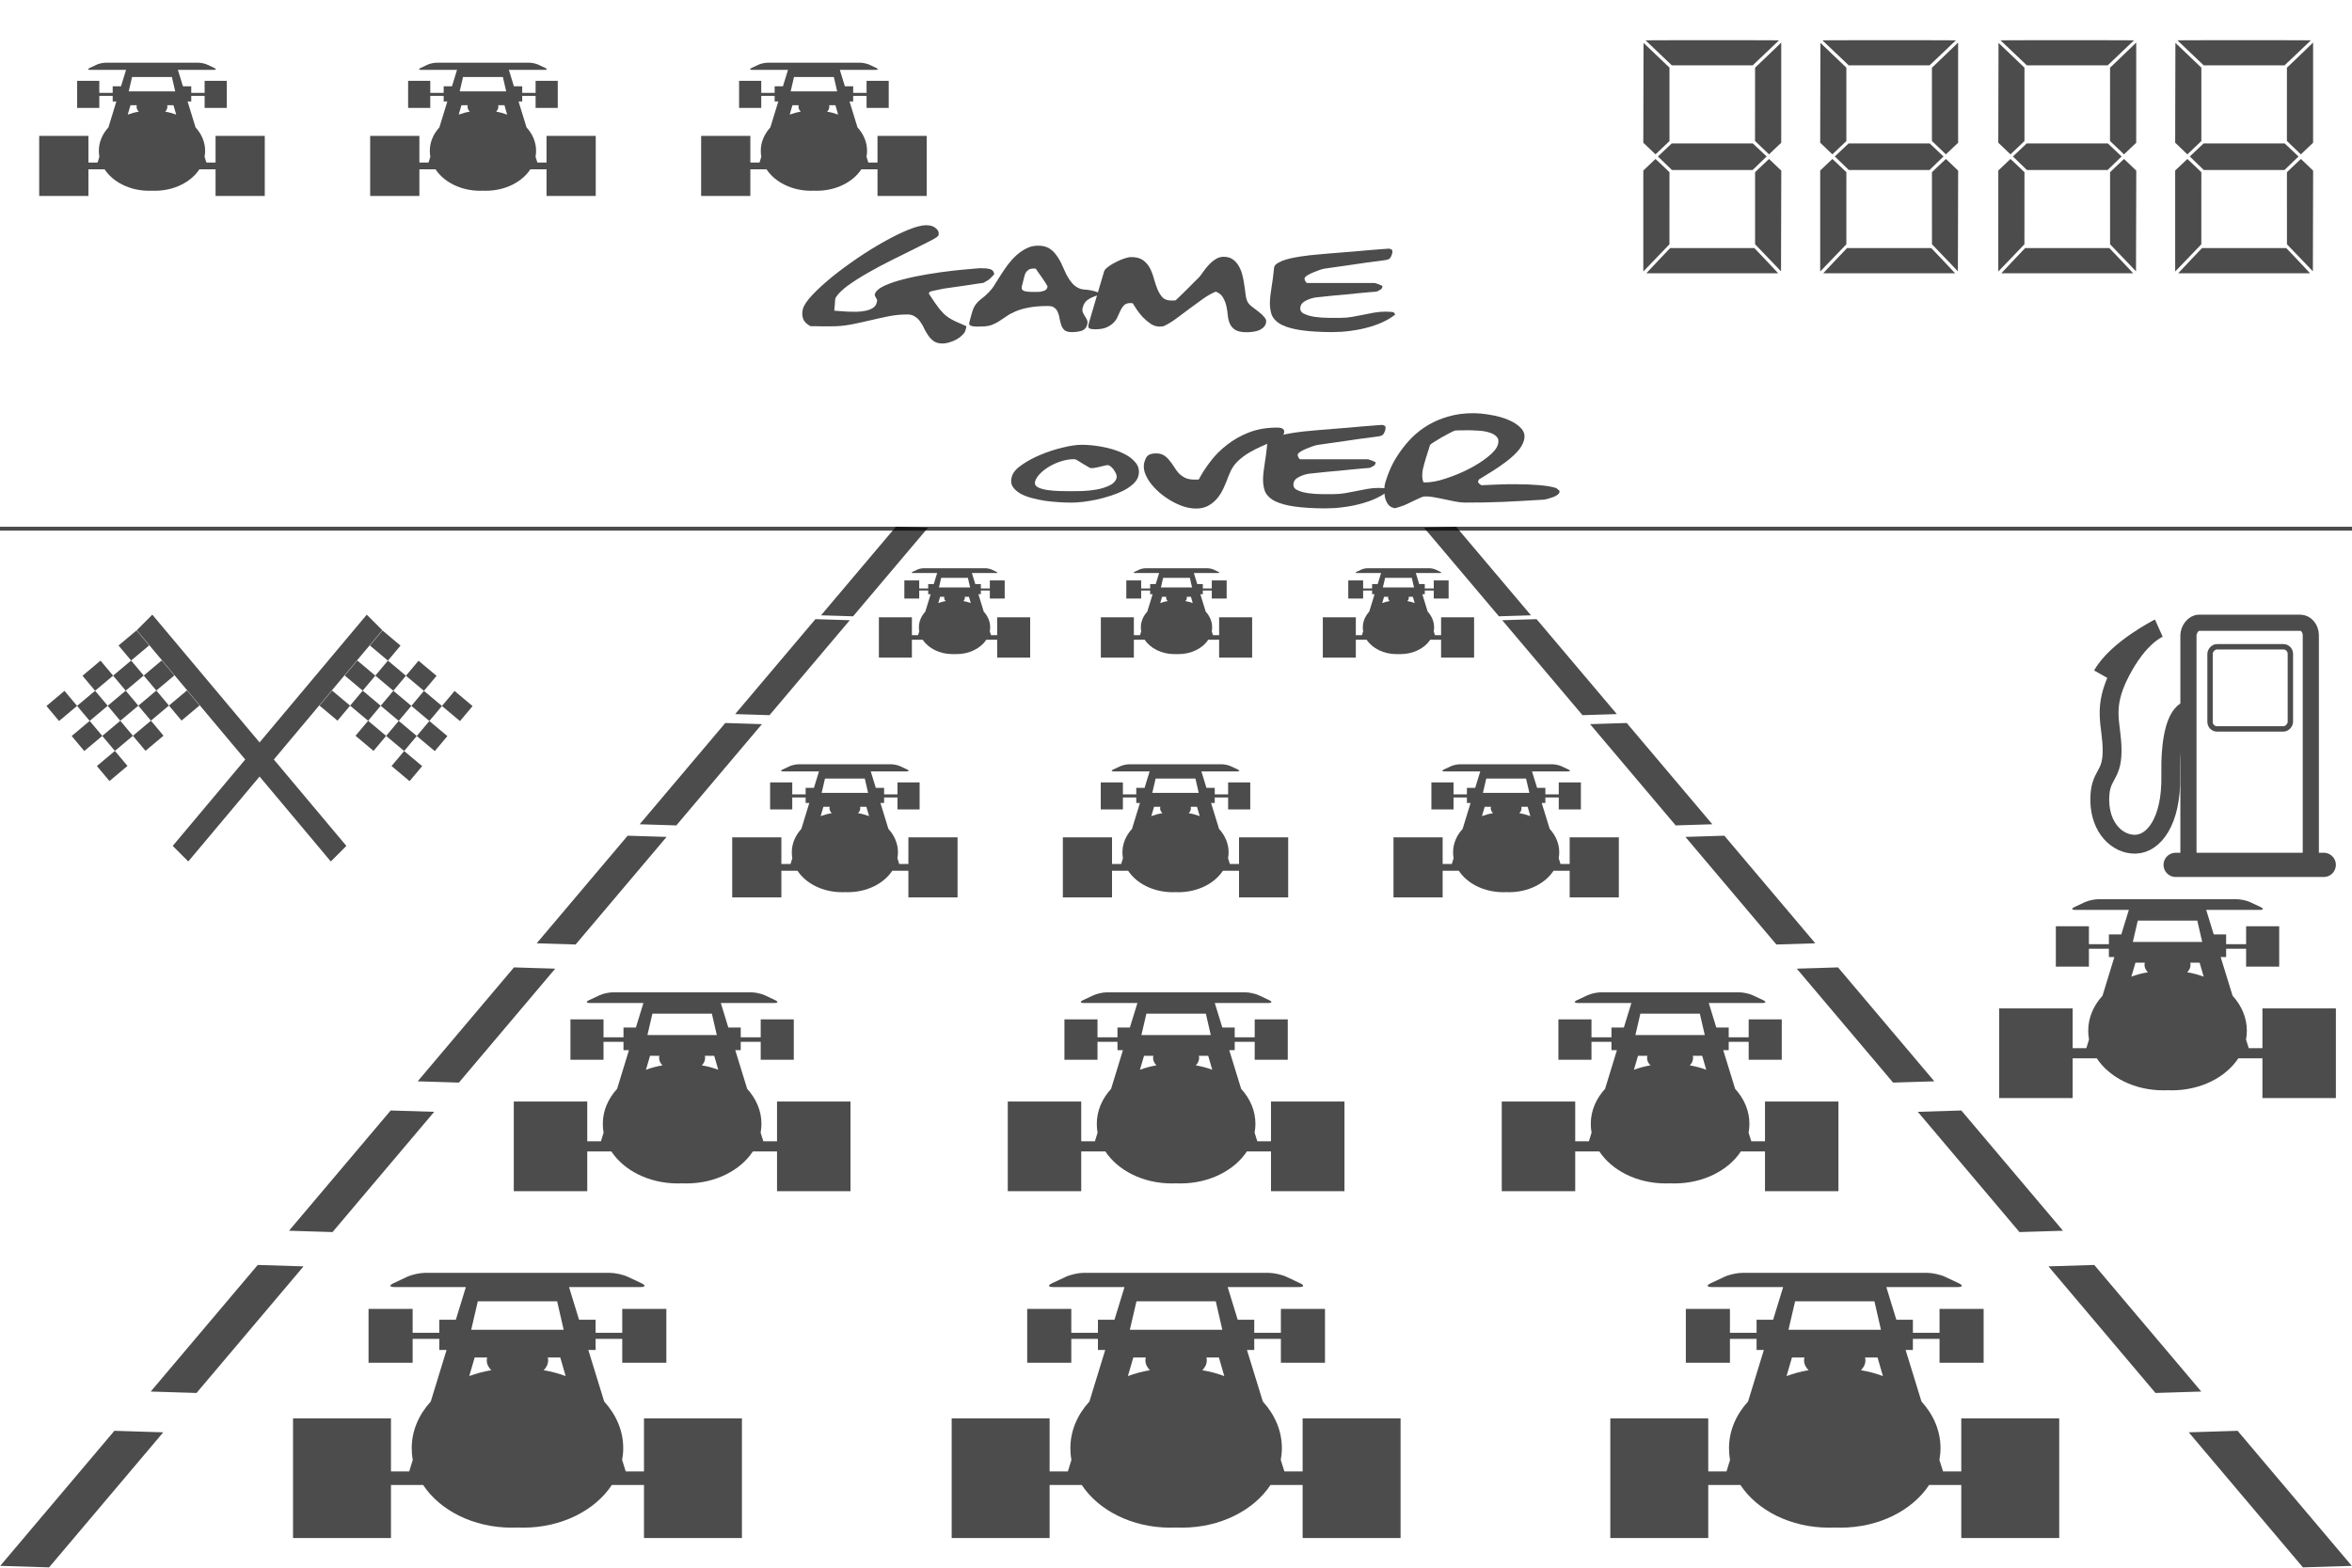 <?xml version="1.0" encoding="UTF-8" standalone="no"?>
<!-- Created with Inkscape (http://www.inkscape.org/) -->

<svg
   xmlns:dc="http://purl.org/dc/elements/1.1/"
   xmlns:cc="http://creativecommons.org/ns#"
   xmlns:rdf="http://www.w3.org/1999/02/22-rdf-syntax-ns#"
   xmlns:svg="http://www.w3.org/2000/svg"
   xmlns="http://www.w3.org/2000/svg"
   xmlns:xlink="http://www.w3.org/1999/xlink"
   xmlns:sodipodi="http://sodipodi.sourceforge.net/DTD/sodipodi-0.dtd"
   xmlns:inkscape="http://www.inkscape.org/namespaces/inkscape"
   width="1200"
   height="800"
   id="svg2985"
   version="1.1"
   inkscape:version="0.48.4 r9939"
   sodipodi:docname="graphics.svg"
   inkscape:export-filename="/var/www/iovar/exp/foreverretrorace/graphics.png"
   inkscape:export-xdpi="360"
   inkscape:export-ydpi="360">
  <defs
     id="defs2987">
    <pattern
       inkscape:collect="always"
       xlink:href="#Checkerboard-4"
       id="pattern5584"
       patternTransform="matrix(10,0,0,10,-553.959,-500.3)" />
    <pattern
       inkscape:collect="always"
       xlink:href="#pattern5546"
       id="pattern5560"
       patternTransform="matrix(5.021,0,0,6.31,136.859,40.381)" />
    <pattern
       inkscape:collect="always"
       xlink:href="#pattern5550"
       id="pattern5558"
       patternTransform="matrix(5.021,0,0,6.31,307.992,-106.739)" />
    <pattern
       inkscape:collect="always"
       xlink:href="#pattern5500"
       id="pattern5550"
       patternTransform="matrix(7.799,0,0,9.857,300.744,-268.063)" />
    <pattern
       inkscape:collect="always"
       xlink:href="#pattern5500-8"
       id="pattern5546"
       patternTransform="matrix(7.799,0,0,9.857,111.981,-93.822)" />
    <pattern
       inkscape:collect="always"
       xlink:href="#Checkerboard"
       id="pattern5500"
       patternTransform="matrix(7.769,0,0,9.857,84.553,-36.279)" />
    <pattern
       inkscape:stockid="Checkerboard"
       id="Checkerboard"
       patternTransform="translate(0,0) scale(10,10)"
       height="2"
       width="2"
       patternUnits="userSpaceOnUse"
       inkscape:collect="always">
      <rect
         id="rect4821"
         height="1"
         width="1"
         y="0"
         x="0"
         style="fill:black;stroke:none" />
      <rect
         id="rect4823"
         height="1"
         width="1"
         y="1"
         x="1"
         style="fill:black;stroke:none" />
    </pattern>
    <pattern
       inkscape:collect="always"
       xlink:href="#Checkerboard-4"
       id="pattern5500-8"
       patternTransform="matrix(7.769,0,0,9.857,84.553,-36.279)" />
    <pattern
       inkscape:stockid="Checkerboard"
       id="Checkerboard-4"
       patternTransform="translate(0,0) scale(10,10)"
       height="2"
       width="2"
       patternUnits="userSpaceOnUse"
       inkscape:collect="always">
      <rect
         id="rect4821-9"
         height="1"
         width="1"
         y="0"
         x="0"
         style="fill:black;stroke:none" />
      <rect
         id="rect4823-7"
         height="1"
         width="1"
         y="1"
         x="1"
         style="fill:black;stroke:none" />
    </pattern>
    <pattern
       patternTransform="matrix(-8.318,-7.071,-5.824,7.071,564.662,286.431)"
       id="pattern5621"
       xlink:href="#pattern5603-4"
       inkscape:collect="always" />
    <pattern
       inkscape:collect="always"
       xlink:href="#pattern5598-7"
       id="pattern5603-4"
       patternTransform="matrix(-10,0,0,10,469.812,0)" />
    <pattern
       inkscape:collect="always"
       xlink:href="#Checkerboard-4-1"
       id="pattern5598-7"
       patternTransform="matrix(10,0,0,10,0,32)" />
    <pattern
       inkscape:stockid="Checkerboard"
       id="Checkerboard-4-1"
       patternTransform="translate(0,0) scale(10,10)"
       height="2"
       width="2"
       patternUnits="userSpaceOnUse"
       inkscape:collect="always">
      <rect
         id="rect4821-9-5"
         height="1"
         width="1"
         y="0"
         x="0"
         style="fill:black;stroke:none" />
      <rect
         id="rect4823-7-5"
         height="1"
         width="1"
         y="1"
         x="1"
         style="fill:black;stroke:none" />
    </pattern>
    <pattern
       patternTransform="matrix(8.318,-7.071,5.824,7.071,-341.213,286.431)"
       id="pattern5659"
       xlink:href="#pattern5621-1"
       inkscape:collect="always" />
    <pattern
       patternTransform="matrix(-8.318,-7.071,-5.824,7.071,564.662,286.431)"
       id="pattern5621-1"
       xlink:href="#pattern5603-4-7"
       inkscape:collect="always" />
    <pattern
       inkscape:collect="always"
       xlink:href="#pattern5598-7-3"
       id="pattern5603-4-7"
       patternTransform="matrix(-10,0,0,10,469.812,0)" />
    <pattern
       inkscape:collect="always"
       xlink:href="#Checkerboard-4-1-1"
       id="pattern5598-7-3"
       patternTransform="matrix(10,0,0,10,0,32)" />
    <pattern
       inkscape:stockid="Checkerboard"
       id="Checkerboard-4-1-1"
       patternTransform="translate(0,0) scale(10,10)"
       height="2"
       width="2"
       patternUnits="userSpaceOnUse"
       inkscape:collect="always">
      <rect
         id="rect4821-9-5-5"
         height="1"
         width="1"
         y="0"
         x="0"
         style="fill:black;stroke:none" />
      <rect
         id="rect4823-7-5-1"
         height="1"
         width="1"
         y="1"
         x="1"
         style="fill:black;stroke:none" />
    </pattern>
  </defs>
  <sodipodi:namedview
     id="base"
     pagecolor="#ffffff"
     bordercolor="#666666"
     borderopacity="1.0"
     inkscape:pageopacity="0"
     inkscape:pageshadow="2"
     inkscape:zoom="0.46401523"
     inkscape:cx="853.70687"
     inkscape:cy="390.54935"
     inkscape:current-layer="layer1"
     inkscape:document-units="px"
     showgrid="false"
     inkscape:window-width="1600"
     inkscape:window-height="836"
     inkscape:window-x="-3"
     inkscape:window-y="-3"
     inkscape:window-maximized="1"
     showguides="false"
     inkscape:guide-bbox="true">
    <sodipodi:guide
       orientation="0,1"
       position="-49.105,800.125"
       id="guide3791" />
    <sodipodi:guide
       orientation="0,1"
       position="-63.548,531.491"
       id="guide3793" />
    <sodipodi:guide
       orientation="0,1"
       position="266.709,170.35"
       id="guide4015" />
    <sodipodi:guide
       orientation="0,1"
       position="528.256,316.61"
       id="guide4017" />
    <sodipodi:guide
       orientation="0,1"
       position="526.536,435.338"
       id="guide4019" />
  </sodipodi:namedview>
  <g
     id="layer1"
     inkscape:label="Layer 1"
     inkscape:groupmode="layer"
     transform="translate(0,32)">
    <g
       id="g3921"
       transform="matrix(1.449,0.045,-0.546,0.646,235.028,273.195)">
      <rect
         ry="1.309"
         rx="1.2354167e-06"
         y="649.271"
         x="122.728"
         height="106.684"
         width="17.207"
         id="rect3789"
         style="opacity:0.7;fill:#000000;fill-opacity:1;stroke:none" />
      <rect
         inkscape:transform-center-y="60.483877"
         inkscape:transform-center-x="8.0645159"
         ry="1.227"
         rx="1.1580181e-06"
         y="518.185"
         x="123.806"
         height="100"
         width="16.129"
         id="rect3789-6"
         style="opacity:0.7;fill:#000000;fill-opacity:1;stroke:none" />
      <rect
         inkscape:transform-center-y="57.459683"
         inkscape:transform-center-x="7.6612902"
         ry="1.165"
         rx="1.1001172e-06"
         y="396.099"
         x="124.612"
         height="95"
         width="15.323"
         id="rect3789-6-4"
         style="opacity:0.7;fill:#000000;fill-opacity:1;stroke:none" />
      <rect
         inkscape:transform-center-y="54.435489"
         inkscape:transform-center-x="7.2580646"
         ry="1.104"
         rx="1.0422162e-06"
         y="283.013"
         x="125.419"
         height="90"
         width="14.516"
         id="rect3789-6-4-5"
         style="opacity:0.7;fill:#000000;fill-opacity:1;stroke:none" />
      <rect
         inkscape:transform-center-y="51.411295"
         inkscape:transform-center-x="6.8548389"
         ry="1.043"
         rx="9.8431531e-07"
         y="178.927"
         x="126.225"
         height="85"
         width="13.71"
         id="rect3789-6-4-5-1"
         style="opacity:0.7;fill:#000000;fill-opacity:1;stroke:none" />
      <rect
         inkscape:transform-center-y="48.387101"
         inkscape:transform-center-x="6.4516133"
         ry="0.981"
         rx="9.2641443e-07"
         y="89.841"
         x="127.032"
         height="80"
         width="12.903"
         id="rect3789-6-4-5-1-1"
         style="opacity:0.7;fill:#000000;fill-opacity:1;stroke:none" />
      <rect
         inkscape:transform-center-y="45.362907"
         inkscape:transform-center-x="6.0483876"
         ry="0.92"
         rx="8.6851355e-07"
         y="7.755"
         x="127.838"
         height="75"
         width="12.097"
         id="rect3789-6-4-5-1-1-2"
         style="opacity:0.7;fill:#000000;fill-opacity:1;stroke:none" />
      <rect
         inkscape:transform-center-y="42.338713"
         inkscape:transform-center-x="5.645162"
         ry="0.859"
         rx="8.1061268e-07"
         y="-65.331"
         x="128.645"
         height="70"
         width="11.29"
         id="rect3789-6-4-5-1-1-2-6"
         style="opacity:0.7;fill:#000000;fill-opacity:1;stroke:none" />
    </g>
    <g
       id="g3921-8"
       transform="matrix(-1.449,0.045,0.546,0.646,964.972,273.195)">
      <rect
         ry="1.309"
         rx="1.2354167e-06"
         y="649.271"
         x="122.728"
         height="106.684"
         width="17.207"
         id="rect3789-4"
         style="opacity:0.7;fill:#000000;fill-opacity:1;stroke:none" />
      <rect
         inkscape:transform-center-y="60.483877"
         inkscape:transform-center-x="8.0645159"
         ry="1.227"
         rx="1.1580181e-06"
         y="518.185"
         x="123.806"
         height="100"
         width="16.129"
         id="rect3789-6-1"
         style="opacity:0.7;fill:#000000;fill-opacity:1;stroke:none" />
      <rect
         inkscape:transform-center-y="57.459683"
         inkscape:transform-center-x="7.6612902"
         ry="1.165"
         rx="1.1001172e-06"
         y="396.099"
         x="124.612"
         height="95"
         width="15.323"
         id="rect3789-6-4-7"
         style="opacity:0.7;fill:#000000;fill-opacity:1;stroke:none" />
      <rect
         inkscape:transform-center-y="54.435489"
         inkscape:transform-center-x="7.2580646"
         ry="1.104"
         rx="1.0422162e-06"
         y="283.013"
         x="125.419"
         height="90"
         width="14.516"
         id="rect3789-6-4-5-8"
         style="opacity:0.7;fill:#000000;fill-opacity:1;stroke:none" />
      <rect
         inkscape:transform-center-y="51.411295"
         inkscape:transform-center-x="6.8548389"
         ry="1.043"
         rx="9.8431531e-07"
         y="178.927"
         x="126.225"
         height="85"
         width="13.71"
         id="rect3789-6-4-5-1-7"
         style="opacity:0.7;fill:#000000;fill-opacity:1;stroke:none" />
      <rect
         inkscape:transform-center-y="48.387101"
         inkscape:transform-center-x="6.4516133"
         ry="0.981"
         rx="9.2641443e-07"
         y="89.841"
         x="127.032"
         height="80"
         width="12.903"
         id="rect3789-6-4-5-1-1-5"
         style="opacity:0.7;fill:#000000;fill-opacity:1;stroke:none" />
      <rect
         inkscape:transform-center-y="45.362907"
         inkscape:transform-center-x="6.0483876"
         ry="0.92"
         rx="8.6851355e-07"
         y="7.755"
         x="127.838"
         height="75"
         width="12.097"
         id="rect3789-6-4-5-1-1-2-8"
         style="opacity:0.7;fill:#000000;fill-opacity:1;stroke:none" />
      <rect
         inkscape:transform-center-y="42.338713"
         inkscape:transform-center-x="5.645162"
         ry="0.859"
         rx="8.1061268e-07"
         y="-65.331"
         x="128.645"
         height="70"
         width="11.29"
         id="rect3789-6-4-5-1-1-2-6-0"
         style="opacity:0.7;fill:#000000;fill-opacity:1;stroke:none" />
    </g>
    <rect
       style="opacity:0.7;fill:#000000;fill-opacity:1;stroke:none"
       id="rect4023"
       width="1200"
       height="2"
       x="0"
       y="236.793" />
    <g
       style="opacity:0.7;fill:none;stroke:#000000"
       transform="matrix(-6.869,0,0,6.869,1058.888,154.51)"
       id="g3182">
      <path
         inkscape:connector-curvature="0"
         style="fill:none;stroke-width:1.4"
         d="m -8.755,25.563 c 0,0 1.768,-0.542 1.673,4.919 -0.059,3.414 1.278,5.051 2.62,5.082 1.342,0.032 2.62,-1.2 2.652,-3.22 0.032,-2.021 -0.915,-1.705 -0.915,-3.725 0,-2.021 0.789,-3.097 -0.6,-5.808 -1.389,-2.712 -2.841,-3.283 -2.841,-3.283 0,0 3.094,1.562 4.167,3.472"
         id="path3181" />
      <rect
         style="fill:none;stroke-width:1.2;stroke-linecap:round"
         x="-17.484"
         y="19.112"
         width="9.089"
         height="17.971"
         ry="0.937"
         rx="0.784"
         id="rect3183" />
      <rect
         style="fill:none;stroke-width:0.4;stroke-linecap:round"
         x="-15.966"
         y="20.897"
         width="5.966"
         height="6.103"
         ry="0.528"
         rx="0.515"
         id="rect3185" />
      <path
         inkscape:connector-curvature="0"
         style="fill:none;stroke-width:1.8;stroke-linecap:round"
         d="m -18.445,37.099 h 11"
         id="path3187" />
    </g>
    <g
       id="g4096">
      <path
         id="rect3046"
         d="m 888.961,617.539 c -2.636,0 -6.686,0.88 -9.094,2 l -6.938,3.25 c -2.408,1.12 -2.199,2 0.438,2 l 36.406,0 -5.125,16.688 -8.438,0 0,6.656 c -4.534,-9.1e-4 -9.058,0 -13.594,0 l 0,-12.188 -22.5,0 0,27.469 22.5,0 0,-12.188 c 4.535,-0.005 9.06,0.003 13.594,0 l 0,5.656 3.719,0 -8.062,26.312 c -6.1,6.688 -9.719,14.89 -9.719,23.781 0,2.048 0.163,4.065 0.531,6.031 l -1.812,5.875 -9.312,0 0,-27.062 -49.969,0 0,61.031 49.969,0 0,-27.062 16.406,0 c 8.536,12.944 25.585,21.781 45.25,21.781 0.961,0 1.927,-0.021 2.875,-0.062 0.948,0.042 1.945,0.062 2.906,0.062 19.665,0 36.714,-8.837 45.25,-21.781 l 16.406,0 0,27.062 49.969,0 0,-61.031 -49.969,0 0,27.062 -9.312,0 -1.844,-5.875 c 0.368,-1.967 0.562,-3.983 0.562,-6.031 0,-8.891 -3.619,-17.094 -9.719,-23.781 l -8.094,-26.312 3.719,0 0,-5.656 c 4.531,9e-4 9.061,0 13.594,0 l 0,12.188 22.5,0 0,-27.469 -22.5,0 0,12.188 c -4.533,0.005 -9.062,-0.003 -13.594,0 l 0,-6.656 -8.438,0 -5.125,-16.688 36.438,0 c 2.636,0 2.814,-0.88 0.406,-2 l -6.906,-3.25 c -2.408,-1.12 -6.488,-2 -9.125,-2 l -47.125,0 -47.125,0 z m 26.906,14.531 40.469,0 3.344,14.531 -23.594,0 -23.594,0 3.375,-14.531 z m -1.594,28.656 6.375,0 c -0.121,0.485 -0.219,0.961 -0.219,1.469 0,1.87 0.855,3.609 2.312,5.031 -3.938,0.652 -7.702,1.672 -11.25,3 l 2.781,-9.5 z m 37.281,0 6.375,0 2.75,9.5 c -3.548,-1.328 -7.281,-2.348 -11.219,-3 1.457,-1.423 2.281,-3.162 2.281,-5.031 0,-0.508 -0.066,-0.984 -0.188,-1.469 z"
         style="opacity:0.7;fill:#000000;fill-opacity:1;stroke:none"
         inkscape:connector-curvature="0" />
      <path
         id="rect3046-5"
         d="m 552.918,617.539 c -2.636,0 -6.686,0.88 -9.094,2 l -6.938,3.25 c -2.408,1.12 -2.199,2 0.438,2 l 36.406,0 -5.125,16.688 -8.438,0 0,6.656 c -4.534,-9.1e-4 -9.058,0 -13.594,0 l 0,-12.188 -22.5,0 0,27.469 22.5,0 0,-12.188 c 4.535,-0.005 9.06,0.003 13.594,0 l 0,5.656 3.719,0 -8.062,26.312 c -6.1,6.688 -9.719,14.89 -9.719,23.781 0,2.048 0.163,4.065 0.531,6.031 l -1.812,5.875 -9.312,0 0,-27.062 -49.969,0 0,61.031 49.969,0 0,-27.062 16.406,0 c 8.536,12.944 25.585,21.781 45.25,21.781 0.961,0 1.927,-0.021 2.875,-0.062 0.948,0.042 1.945,0.062 2.906,0.062 19.665,0 36.714,-8.837 45.25,-21.781 l 16.406,0 0,27.062 49.969,0 0,-61.031 -49.969,0 0,27.062 -9.312,0 -1.844,-5.875 c 0.368,-1.967 0.562,-3.983 0.562,-6.031 0,-8.891 -3.619,-17.094 -9.719,-23.781 l -8.094,-26.312 3.719,0 0,-5.656 c 4.531,9e-4 9.061,0 13.594,0 l 0,12.188 22.5,0 0,-27.469 -22.5,0 0,12.188 c -4.533,0.005 -9.062,-0.003 -13.594,0 l 0,-6.656 -8.438,0 -5.125,-16.688 36.438,0 c 2.636,0 2.814,-0.88 0.406,-2 l -6.906,-3.25 c -2.408,-1.12 -6.488,-2 -9.125,-2 l -47.125,0 -47.125,0 z m 26.906,14.531 40.469,0 3.344,14.531 -23.594,0 -23.594,0 3.375,-14.531 z m -1.594,28.656 6.375,0 c -0.121,0.485 -0.219,0.961 -0.219,1.469 0,1.87 0.855,3.609 2.312,5.031 -3.938,0.652 -7.702,1.672 -11.25,3 l 2.781,-9.5 z m 37.281,0 6.375,0 2.75,9.5 c -3.548,-1.328 -7.281,-2.348 -11.219,-3 1.457,-1.423 2.281,-3.162 2.281,-5.031 0,-0.508 -0.066,-0.984 -0.188,-1.469 z"
         style="opacity:0.7;fill:#000000;fill-opacity:1;stroke:none"
         inkscape:connector-curvature="0" />
      <path
         id="rect3046-3"
         d="m 216.875,617.539 c -2.636,0 -6.686,0.88 -9.094,2 l -6.938,3.25 c -2.408,1.12 -2.199,2 0.438,2 l 36.406,0 -5.125,16.688 -8.438,0 0,6.656 c -4.534,-9.1e-4 -9.058,0 -13.594,0 l 0,-12.188 -22.5,0 0,27.469 22.5,0 0,-12.188 c 4.535,-0.005 9.06,0.003 13.594,0 l 0,5.656 3.719,0 -8.062,26.312 c -6.1,6.688 -9.719,14.89 -9.719,23.781 0,2.048 0.163,4.065 0.531,6.031 l -1.812,5.875 -9.312,0 0,-27.062 -49.969,0 0,61.031 49.969,0 0,-27.062 16.406,0 c 8.536,12.944 25.585,21.781 45.25,21.781 0.961,0 1.927,-0.021 2.875,-0.062 0.948,0.042 1.945,0.062 2.906,0.062 19.665,0 36.714,-8.837 45.25,-21.781 l 16.406,0 0,27.062 49.969,0 0,-61.031 -49.969,0 0,27.062 -9.312,0 -1.844,-5.875 c 0.368,-1.967 0.562,-3.983 0.562,-6.031 0,-8.891 -3.619,-17.094 -9.719,-23.781 l -8.094,-26.312 3.719,0 0,-5.656 c 4.531,9e-4 9.061,0 13.594,0 l 0,12.188 22.5,0 0,-27.469 -22.5,0 0,12.188 c -4.533,0.005 -9.062,-0.003 -13.594,0 l 0,-6.656 -8.438,0 -5.125,-16.688 36.438,0 c 2.636,0 2.814,-0.88 0.406,-2 l -6.906,-3.25 c -2.408,-1.12 -6.488,-2 -9.125,-2 l -47.125,0 -47.125,0 z m 26.906,14.531 40.469,0 3.344,14.531 -23.594,0 -23.594,0 3.375,-14.531 z m -1.594,28.656 6.375,0 c -0.121,0.485 -0.219,0.961 -0.219,1.469 0,1.87 0.855,3.609 2.312,5.031 -3.938,0.652 -7.702,1.672 -11.25,3 l 2.781,-9.5 z m 37.281,0 6.375,0 2.75,9.5 c -3.548,-1.328 -7.281,-2.348 -11.219,-3 1.457,-1.423 2.281,-3.162 2.281,-5.031 0,-0.508 -0.066,-0.984 -0.188,-1.469 z"
         style="opacity:0.7;fill:#000000;fill-opacity:1;stroke:none"
         inkscape:connector-curvature="0" />
    </g>
    <path
       inkscape:connector-curvature="0"
       style="opacity:0.7;fill:#000000;fill-opacity:1;stroke:none"
       d="m 816.735,474.391 c -1.977,0 -5.014,0.66 -6.82,1.5 l -5.203,2.438 c -1.806,0.84 -1.649,1.5 0.328,1.5 l 27.305,0 -3.844,12.516 -6.328,0 0,4.992 c -3.4,-6.9e-4 -6.794,0 -10.195,0 l 0,-9.141 -16.875,0 0,20.602 16.875,0 0,-9.141 c 3.402,-0.004 6.795,0.002 10.195,0 l 0,4.242 2.789,0 -6.047,19.734 c -4.575,5.016 -7.289,11.168 -7.289,17.836 0,1.536 0.122,3.048 0.398,4.523 l -1.359,4.406 -6.984,0 0,-20.297 -37.477,0 0,45.773 37.477,0 0,-20.297 12.305,0 c 6.402,9.708 19.189,16.336 33.938,16.336 0.721,0 1.445,-0.016 2.156,-0.047 0.711,0.031 1.459,0.047 2.18,0.047 14.749,0 27.535,-6.628 33.938,-16.336 l 12.305,0 0,20.297 37.477,0 0,-45.773 -37.477,0 0,20.297 -6.984,0 -1.383,-4.406 c 0.276,-1.475 0.422,-2.987 0.422,-4.523 0,-6.668 -2.714,-12.82 -7.289,-17.836 l -6.07,-19.734 2.789,0 0,-4.242 c 3.398,6.7e-4 6.796,0 10.195,0 l 0,9.141 16.875,0 0,-20.602 -16.875,0 0,9.141 c -3.4,0.004 -6.797,-0.002 -10.195,0 l 0,-4.992 -6.328,0 -3.844,-12.516 27.328,0 c 1.977,0 2.111,-0.66 0.305,-1.5 l -5.18,-2.438 c -1.806,-0.84 -4.866,-1.5 -6.844,-1.5 l -35.344,0 -35.344,0 z m 20.18,10.898 30.352,0 2.508,10.898 -17.695,0 -17.695,0 2.531,-10.898 z m -1.195,21.492 4.781,0 c -0.091,0.363 -0.164,0.72 -0.164,1.102 0,1.402 0.642,2.706 1.734,3.773 -2.954,0.489 -5.776,1.254 -8.438,2.25 l 2.086,-7.125 z m 27.961,0 4.781,0 2.062,7.125 c -2.661,-0.996 -5.461,-1.761 -8.414,-2.25 1.093,-1.067 1.711,-2.371 1.711,-3.773 0,-0.381 -0.05,-0.738 -0.141,-1.102 z"
       id="rect3046-0" />
    <path
       inkscape:connector-curvature="0"
       style="opacity:0.7;fill:#000000;fill-opacity:1;stroke:none"
       d="m 564.703,474.391 c -1.977,0 -5.014,0.66 -6.82,1.5 l -5.203,2.438 c -1.806,0.84 -1.649,1.5 0.328,1.5 l 27.305,0 -3.844,12.516 -6.328,0 0,4.992 c -3.4,-6.9e-4 -6.794,0 -10.195,0 l 0,-9.141 -16.875,0 0,20.602 16.875,0 0,-9.141 c 3.402,-0.004 6.795,0.002 10.195,0 l 0,4.242 2.789,0 -6.047,19.734 c -4.575,5.016 -7.289,11.168 -7.289,17.836 0,1.536 0.122,3.048 0.398,4.523 l -1.359,4.406 -6.984,0 0,-20.297 -37.477,0 0,45.773 37.477,0 0,-20.297 12.305,0 c 6.402,9.708 19.189,16.336 33.938,16.336 0.721,0 1.445,-0.016 2.156,-0.047 0.711,0.031 1.459,0.047 2.18,0.047 14.749,0 27.535,-6.628 33.938,-16.336 l 12.305,0 0,20.297 37.477,0 0,-45.773 -37.477,0 0,20.297 -6.984,0 -1.383,-4.406 c 0.276,-1.475 0.422,-2.987 0.422,-4.523 0,-6.668 -2.714,-12.82 -7.289,-17.836 l -6.07,-19.734 2.789,0 0,-4.242 c 3.398,6.7e-4 6.796,0 10.195,0 l 0,9.141 16.875,0 0,-20.602 -16.875,0 0,9.141 c -3.4,0.004 -6.797,-0.002 -10.195,0 l 0,-4.992 -6.328,0 -3.844,-12.516 27.328,0 c 1.977,0 2.111,-0.66 0.305,-1.5 l -5.18,-2.438 c -1.806,-0.84 -4.866,-1.5 -6.844,-1.5 l -35.344,0 -35.344,0 z m 20.18,10.898 30.352,0 2.508,10.898 -17.695,0 -17.695,0 2.531,-10.898 z m -1.195,21.492 4.781,0 c -0.091,0.363 -0.164,0.72 -0.164,1.102 0,1.402 0.642,2.706 1.734,3.773 -2.954,0.489 -5.776,1.254 -8.438,2.25 l 2.086,-7.125 z m 27.961,0 4.781,0 2.062,7.125 c -2.661,-0.996 -5.461,-1.761 -8.414,-2.25 1.093,-1.067 1.711,-2.371 1.711,-3.773 0,-0.381 -0.05,-0.738 -0.141,-1.102 z"
       id="rect3046-5-5" />
    <path
       inkscape:connector-curvature="0"
       style="opacity:0.7;fill:#000000;fill-opacity:1;stroke:none"
       d="m 312.671,474.391 c -1.977,0 -5.014,0.66 -6.82,1.5 l -5.203,2.438 c -1.806,0.84 -1.649,1.5 0.328,1.5 l 27.305,0 -3.844,12.516 -6.328,0 0,4.992 c -3.4,-6.9e-4 -6.794,0 -10.195,0 l 0,-9.141 -16.875,0 0,20.602 16.875,0 0,-9.141 c 3.402,-0.004 6.795,0.002 10.195,0 l 0,4.242 2.789,0 -6.047,19.734 c -4.575,5.016 -7.289,11.168 -7.289,17.836 0,1.536 0.122,3.048 0.398,4.523 l -1.359,4.406 -6.984,0 0,-20.297 -37.477,0 0,45.773 37.477,0 0,-20.297 12.305,0 c 6.402,9.708 19.189,16.336 33.938,16.336 0.721,0 1.445,-0.016 2.156,-0.047 0.711,0.031 1.459,0.047 2.18,0.047 14.749,0 27.535,-6.628 33.938,-16.336 l 12.305,0 0,20.297 37.477,0 0,-45.773 -37.477,0 0,20.297 -6.984,0 -1.383,-4.406 c 0.276,-1.475 0.422,-2.987 0.422,-4.523 0,-6.668 -2.714,-12.82 -7.289,-17.836 l -6.07,-19.734 2.789,0 0,-4.242 c 3.398,6.7e-4 6.796,0 10.195,0 l 0,9.141 16.875,0 0,-20.602 -16.875,0 0,9.141 c -3.4,0.004 -6.797,-0.002 -10.195,0 l 0,-4.992 -6.328,0 -3.844,-12.516 27.328,0 c 1.977,0 2.111,-0.66 0.305,-1.5 l -5.18,-2.438 c -1.806,-0.84 -4.866,-1.5 -6.844,-1.5 l -35.344,0 -35.344,0 z m 20.18,10.898 30.352,0 2.508,10.898 -17.695,0 -17.695,0 2.531,-10.898 z m -1.195,21.492 4.781,0 c -0.091,0.363 -0.164,0.72 -0.164,1.102 0,1.402 0.642,2.706 1.734,3.773 -2.954,0.489 -5.776,1.254 -8.438,2.25 l 2.086,-7.125 z m 27.961,0 4.781,0 2.062,7.125 c -2.661,-0.996 -5.461,-1.761 -8.414,-2.25 1.093,-1.067 1.711,-2.371 1.711,-3.773 0,-0.381 -0.05,-0.738 -0.141,-1.102 z"
       id="rect3046-3-9" />
    <g
       transform="matrix(0.502,0,0,0.502,298.529,48.015)"
       id="g4096-6-0">
      <path
         id="rect3046-0-0"
         d="m 888.961,617.539 c -2.636,0 -6.686,0.88 -9.094,2 l -6.938,3.25 c -2.408,1.12 -2.199,2 0.438,2 l 36.406,0 -5.125,16.688 -8.438,0 0,6.656 c -4.534,-9.1e-4 -9.058,0 -13.594,0 l 0,-12.188 -22.5,0 0,27.469 22.5,0 0,-12.188 c 4.535,-0.005 9.06,0.003 13.594,0 l 0,5.656 3.719,0 -8.062,26.312 c -6.1,6.688 -9.719,14.89 -9.719,23.781 0,2.048 0.163,4.065 0.531,6.031 l -1.812,5.875 -9.312,0 0,-27.062 -49.969,0 0,61.031 49.969,0 0,-27.062 16.406,0 c 8.536,12.944 25.585,21.781 45.25,21.781 0.961,0 1.927,-0.021 2.875,-0.062 0.948,0.042 1.945,0.062 2.906,0.062 19.665,0 36.714,-8.837 45.25,-21.781 l 16.406,0 0,27.062 49.969,0 0,-61.031 -49.969,0 0,27.062 -9.312,0 -1.844,-5.875 c 0.368,-1.967 0.562,-3.983 0.562,-6.031 0,-8.891 -3.619,-17.094 -9.719,-23.781 l -8.094,-26.312 3.719,0 0,-5.656 c 4.531,9e-4 9.061,0 13.594,0 l 0,12.188 22.5,0 0,-27.469 -22.5,0 0,12.188 c -4.533,0.005 -9.062,-0.003 -13.594,0 l 0,-6.656 -8.438,0 -5.125,-16.688 36.438,0 c 2.636,0 2.814,-0.88 0.406,-2 l -6.906,-3.25 c -2.408,-1.12 -6.488,-2 -9.125,-2 l -47.125,0 -47.125,0 z m 26.906,14.531 40.469,0 3.344,14.531 -23.594,0 -23.594,0 3.375,-14.531 z m -1.594,28.656 6.375,0 c -0.121,0.485 -0.219,0.961 -0.219,1.469 0,1.87 0.855,3.609 2.312,5.031 -3.938,0.652 -7.702,1.672 -11.25,3 l 2.781,-9.5 z m 37.281,0 6.375,0 2.75,9.5 c -3.548,-1.328 -7.281,-2.348 -11.219,-3 1.457,-1.423 2.281,-3.162 2.281,-5.031 0,-0.508 -0.066,-0.984 -0.188,-1.469 z"
         style="opacity:0.7;fill:#000000;fill-opacity:1;stroke:none"
         inkscape:connector-curvature="0" />
      <path
         id="rect3046-5-5-5"
         d="m 552.918,617.539 c -2.636,0 -6.686,0.88 -9.094,2 l -6.938,3.25 c -2.408,1.12 -2.199,2 0.438,2 l 36.406,0 -5.125,16.688 -8.438,0 0,6.656 c -4.534,-9.1e-4 -9.058,0 -13.594,0 l 0,-12.188 -22.5,0 0,27.469 22.5,0 0,-12.188 c 4.535,-0.005 9.06,0.003 13.594,0 l 0,5.656 3.719,0 -8.062,26.312 c -6.1,6.688 -9.719,14.89 -9.719,23.781 0,2.048 0.163,4.065 0.531,6.031 l -1.812,5.875 -9.312,0 0,-27.062 -49.969,0 0,61.031 49.969,0 0,-27.062 16.406,0 c 8.536,12.944 25.585,21.781 45.25,21.781 0.961,0 1.927,-0.021 2.875,-0.062 0.948,0.042 1.945,0.062 2.906,0.062 19.665,0 36.714,-8.837 45.25,-21.781 l 16.406,0 0,27.062 49.969,0 0,-61.031 -49.969,0 0,27.062 -9.312,0 -1.844,-5.875 c 0.368,-1.967 0.562,-3.983 0.562,-6.031 0,-8.891 -3.619,-17.094 -9.719,-23.781 l -8.094,-26.312 3.719,0 0,-5.656 c 4.531,9e-4 9.061,0 13.594,0 l 0,12.188 22.5,0 0,-27.469 -22.5,0 0,12.188 c -4.533,0.005 -9.062,-0.003 -13.594,0 l 0,-6.656 -8.438,0 -5.125,-16.688 36.438,0 c 2.636,0 2.814,-0.88 0.406,-2 l -6.906,-3.25 c -2.408,-1.12 -6.488,-2 -9.125,-2 l -47.125,0 -47.125,0 z m 26.906,14.531 40.469,0 3.344,14.531 -23.594,0 -23.594,0 3.375,-14.531 z m -1.594,28.656 6.375,0 c -0.121,0.485 -0.219,0.961 -0.219,1.469 0,1.87 0.855,3.609 2.312,5.031 -3.938,0.652 -7.702,1.672 -11.25,3 l 2.781,-9.5 z m 37.281,0 6.375,0 2.75,9.5 c -3.548,-1.328 -7.281,-2.348 -11.219,-3 1.457,-1.423 2.281,-3.162 2.281,-5.031 0,-0.508 -0.066,-0.984 -0.188,-1.469 z"
         style="opacity:0.7;fill:#000000;fill-opacity:1;stroke:none"
         inkscape:connector-curvature="0" />
      <path
         id="rect3046-3-9-9"
         d="m 216.875,617.539 c -2.636,0 -6.686,0.88 -9.094,2 l -6.938,3.25 c -2.408,1.12 -2.199,2 0.438,2 l 36.406,0 -5.125,16.688 -8.438,0 0,6.656 c -4.534,-9.1e-4 -9.058,0 -13.594,0 l 0,-12.188 -22.5,0 0,27.469 22.5,0 0,-12.188 c 4.535,-0.005 9.06,0.003 13.594,0 l 0,5.656 3.719,0 -8.062,26.312 c -6.1,6.688 -9.719,14.89 -9.719,23.781 0,2.048 0.163,4.065 0.531,6.031 l -1.812,5.875 -9.312,0 0,-27.062 -49.969,0 0,61.031 49.969,0 0,-27.062 16.406,0 c 8.536,12.944 25.585,21.781 45.25,21.781 0.961,0 1.927,-0.021 2.875,-0.062 0.948,0.042 1.945,0.062 2.906,0.062 19.665,0 36.714,-8.837 45.25,-21.781 l 16.406,0 0,27.062 49.969,0 0,-61.031 -49.969,0 0,27.062 -9.312,0 -1.844,-5.875 c 0.368,-1.967 0.562,-3.983 0.562,-6.031 0,-8.891 -3.619,-17.094 -9.719,-23.781 l -8.094,-26.312 3.719,0 0,-5.656 c 4.531,9e-4 9.061,0 13.594,0 l 0,12.188 22.5,0 0,-27.469 -22.5,0 0,12.188 c -4.533,0.005 -9.062,-0.003 -13.594,0 l 0,-6.656 -8.438,0 -5.125,-16.688 36.438,0 c 2.636,0 2.814,-0.88 0.406,-2 l -6.906,-3.25 c -2.408,-1.12 -6.488,-2 -9.125,-2 l -47.125,0 -47.125,0 z m 26.906,14.531 40.469,0 3.344,14.531 -23.594,0 -23.594,0 3.375,-14.531 z m -1.594,28.656 6.375,0 c -0.121,0.485 -0.219,0.961 -0.219,1.469 0,1.87 0.855,3.609 2.312,5.031 -3.938,0.652 -7.702,1.672 -11.25,3 l 2.781,-9.5 z m 37.281,0 6.375,0 2.75,9.5 c -3.548,-1.328 -7.281,-2.348 -11.219,-3 1.457,-1.423 2.281,-3.162 2.281,-5.031 0,-0.508 -0.066,-0.984 -0.188,-1.469 z"
         style="opacity:0.7;fill:#000000;fill-opacity:1;stroke:none"
         inkscape:connector-curvature="0" />
    </g>
    <g
       transform="matrix(0.337,0,0,0.337,398.034,49.879)"
       id="g4096-6-0-8">
      <path
         id="rect3046-0-0-5"
         d="m 888.961,617.539 c -2.636,0 -6.686,0.88 -9.094,2 l -6.938,3.25 c -2.408,1.12 -2.199,2 0.438,2 l 36.406,0 -5.125,16.688 -8.438,0 0,6.656 c -4.534,-9.1e-4 -9.058,0 -13.594,0 l 0,-12.188 -22.5,0 0,27.469 22.5,0 0,-12.188 c 4.535,-0.005 9.06,0.003 13.594,0 l 0,5.656 3.719,0 -8.062,26.312 c -6.1,6.688 -9.719,14.89 -9.719,23.781 0,2.048 0.163,4.065 0.531,6.031 l -1.812,5.875 -9.312,0 0,-27.062 -49.969,0 0,61.031 49.969,0 0,-27.062 16.406,0 c 8.536,12.944 25.585,21.781 45.25,21.781 0.961,0 1.927,-0.021 2.875,-0.062 0.948,0.042 1.945,0.062 2.906,0.062 19.665,0 36.714,-8.837 45.25,-21.781 l 16.406,0 0,27.062 49.969,0 0,-61.031 -49.969,0 0,27.062 -9.312,0 -1.844,-5.875 c 0.368,-1.967 0.562,-3.983 0.562,-6.031 0,-8.891 -3.619,-17.094 -9.719,-23.781 l -8.094,-26.312 3.719,0 0,-5.656 c 4.531,9e-4 9.061,0 13.594,0 l 0,12.188 22.5,0 0,-27.469 -22.5,0 0,12.188 c -4.533,0.005 -9.062,-0.003 -13.594,0 l 0,-6.656 -8.438,0 -5.125,-16.688 36.438,0 c 2.636,0 2.814,-0.88 0.406,-2 l -6.906,-3.25 c -2.408,-1.12 -6.488,-2 -9.125,-2 l -47.125,0 -47.125,0 z m 26.906,14.531 40.469,0 3.344,14.531 -23.594,0 -23.594,0 3.375,-14.531 z m -1.594,28.656 6.375,0 c -0.121,0.485 -0.219,0.961 -0.219,1.469 0,1.87 0.855,3.609 2.312,5.031 -3.938,0.652 -7.702,1.672 -11.25,3 l 2.781,-9.5 z m 37.281,0 6.375,0 2.75,9.5 c -3.548,-1.328 -7.281,-2.348 -11.219,-3 1.457,-1.423 2.281,-3.162 2.281,-5.031 0,-0.508 -0.066,-0.984 -0.188,-1.469 z"
         style="opacity:0.7;fill:#000000;fill-opacity:1;stroke:none"
         inkscape:connector-curvature="0" />
      <path
         id="rect3046-5-5-5-3"
         d="m 552.918,617.539 c -2.636,0 -6.686,0.88 -9.094,2 l -6.938,3.25 c -2.408,1.12 -2.199,2 0.438,2 l 36.406,0 -5.125,16.688 -8.438,0 0,6.656 c -4.534,-9.1e-4 -9.058,0 -13.594,0 l 0,-12.188 -22.5,0 0,27.469 22.5,0 0,-12.188 c 4.535,-0.005 9.06,0.003 13.594,0 l 0,5.656 3.719,0 -8.062,26.312 c -6.1,6.688 -9.719,14.89 -9.719,23.781 0,2.048 0.163,4.065 0.531,6.031 l -1.812,5.875 -9.312,0 0,-27.062 -49.969,0 0,61.031 49.969,0 0,-27.062 16.406,0 c 8.536,12.944 25.585,21.781 45.25,21.781 0.961,0 1.927,-0.021 2.875,-0.062 0.948,0.042 1.945,0.062 2.906,0.062 19.665,0 36.714,-8.837 45.25,-21.781 l 16.406,0 0,27.062 49.969,0 0,-61.031 -49.969,0 0,27.062 -9.312,0 -1.844,-5.875 c 0.368,-1.967 0.562,-3.983 0.562,-6.031 0,-8.891 -3.619,-17.094 -9.719,-23.781 l -8.094,-26.312 3.719,0 0,-5.656 c 4.531,9e-4 9.061,0 13.594,0 l 0,12.188 22.5,0 0,-27.469 -22.5,0 0,12.188 c -4.533,0.005 -9.062,-0.003 -13.594,0 l 0,-6.656 -8.438,0 -5.125,-16.688 36.438,0 c 2.636,0 2.814,-0.88 0.406,-2 l -6.906,-3.25 c -2.408,-1.12 -6.488,-2 -9.125,-2 l -47.125,0 -47.125,0 z m 26.906,14.531 40.469,0 3.344,14.531 -23.594,0 -23.594,0 3.375,-14.531 z m -1.594,28.656 6.375,0 c -0.121,0.485 -0.219,0.961 -0.219,1.469 0,1.87 0.855,3.609 2.312,5.031 -3.938,0.652 -7.702,1.672 -11.25,3 l 2.781,-9.5 z m 37.281,0 6.375,0 2.75,9.5 c -3.548,-1.328 -7.281,-2.348 -11.219,-3 1.457,-1.423 2.281,-3.162 2.281,-5.031 0,-0.508 -0.066,-0.984 -0.188,-1.469 z"
         style="opacity:0.7;fill:#000000;fill-opacity:1;stroke:none"
         inkscape:connector-curvature="0" />
      <path
         id="rect3046-3-9-9-9"
         d="m 216.875,617.539 c -2.636,0 -6.686,0.88 -9.094,2 l -6.938,3.25 c -2.408,1.12 -2.199,2 0.438,2 l 36.406,0 -5.125,16.688 -8.438,0 0,6.656 c -4.534,-9.1e-4 -9.058,0 -13.594,0 l 0,-12.188 -22.5,0 0,27.469 22.5,0 0,-12.188 c 4.535,-0.005 9.06,0.003 13.594,0 l 0,5.656 3.719,0 -8.062,26.312 c -6.1,6.688 -9.719,14.89 -9.719,23.781 0,2.048 0.163,4.065 0.531,6.031 l -1.812,5.875 -9.312,0 0,-27.062 -49.969,0 0,61.031 49.969,0 0,-27.062 16.406,0 c 8.536,12.944 25.585,21.781 45.25,21.781 0.961,0 1.927,-0.021 2.875,-0.062 0.948,0.042 1.945,0.062 2.906,0.062 19.665,0 36.714,-8.837 45.25,-21.781 l 16.406,0 0,27.062 49.969,0 0,-61.031 -49.969,0 0,27.062 -9.312,0 -1.844,-5.875 c 0.368,-1.967 0.562,-3.983 0.562,-6.031 0,-8.891 -3.619,-17.094 -9.719,-23.781 l -8.094,-26.312 3.719,0 0,-5.656 c 4.531,9e-4 9.061,0 13.594,0 l 0,12.188 22.5,0 0,-27.469 -22.5,0 0,12.188 c -4.533,0.005 -9.062,-0.003 -13.594,0 l 0,-6.656 -8.438,0 -5.125,-16.688 36.438,0 c 2.636,0 2.814,-0.88 0.406,-2 l -6.906,-3.25 c -2.408,-1.12 -6.488,-2 -9.125,-2 l -47.125,0 -47.125,0 z m 26.906,14.531 40.469,0 3.344,14.531 -23.594,0 -23.594,0 3.375,-14.531 z m -1.594,28.656 6.375,0 c -0.121,0.485 -0.219,0.961 -0.219,1.469 0,1.87 0.855,3.609 2.312,5.031 -3.938,0.652 -7.702,1.672 -11.25,3 l 2.781,-9.5 z m 37.281,0 6.375,0 2.75,9.5 c -3.548,-1.328 -7.281,-2.348 -11.219,-3 1.457,-1.423 2.281,-3.162 2.281,-5.031 0,-0.508 -0.066,-0.984 -0.188,-1.469 z"
         style="opacity:0.7;fill:#000000;fill-opacity:1;stroke:none"
         inkscape:connector-curvature="0" />
    </g>
    <path
       inkscape:connector-curvature="0"
       style="opacity:0.7;fill:#000000;fill-opacity:1;stroke:none"
       d="m 391.579,0.005 c -1.325,0 -3.36,0.442 -4.57,1.005 l -3.486,1.633 c -1.21,0.563 -1.105,1.005 0.22,1.005 l 18.294,0 -2.575,8.385 -4.24,0 0,3.345 c -2.278,-4.58e-4 -4.552,0 -6.831,0 l 0,-6.124 -11.306,0 0,13.803 11.306,0 0,-6.124 c 2.279,-0.003 4.553,0.002 6.831,0 l 0,2.842 1.869,0 -4.051,13.222 c -3.065,3.361 -4.884,7.482 -4.884,11.95 0,1.029 0.082,2.042 0.267,3.031 l -0.911,2.952 -4.68,0 0,-13.599 -25.109,0 0,30.668 25.109,0 0,-13.599 8.244,0 c 4.289,6.504 12.856,10.945 22.738,10.945 0.483,0 0.968,-0.011 1.445,-0.031 0.476,0.021 0.978,0.031 1.46,0.031 9.882,0 18.449,-4.441 22.738,-10.945 l 8.244,0 0,13.599 25.109,0 0,-30.668 -25.109,0 0,13.599 -4.68,0 -0.926,-2.952 c 0.185,-0.988 0.283,-2.002 0.283,-3.031 0,-4.468 -1.819,-8.59 -4.884,-11.95 l -4.067,-13.222 1.869,0 0,-2.842 c 2.277,4.52e-4 4.553,0 6.831,0 l 0,6.124 11.306,0 0,-13.803 -11.306,0 0,6.124 c -2.278,0.003 -4.554,-0.002 -6.831,0 l 0,-3.345 -4.24,0 -2.575,-8.385 18.31,0 c 1.325,0 1.414,-0.442 0.204,-1.005 l -3.47,-1.633 c -1.21,-0.563 -3.26,-1.005 -4.585,-1.005 l -23.68,0 -23.68,0 z m 13.52,7.302 20.336,0 1.68,7.302 -11.856,0 -11.856,0 1.696,-7.302 z m -0.801,14.4 3.203,0 c -0.061,0.243 -0.11,0.483 -0.11,0.738 0,0.94 0.43,1.813 1.162,2.528 -1.979,0.328 -3.87,0.84 -5.653,1.508 l 1.398,-4.774 z m 18.734,0 3.203,0 1.382,4.774 c -1.783,-0.667 -3.659,-1.18 -5.637,-1.508 0.732,-0.715 1.146,-1.589 1.146,-2.528 0,-0.255 -0.033,-0.495 -0.094,-0.738 z"
       id="rect3046-0-0-1" />
    <path
       inkscape:connector-curvature="0"
       style="opacity:0.7;fill:#000000;fill-opacity:1;stroke:none"
       d="m 222.717,0.005 c -1.325,0 -3.36,0.442 -4.57,1.005 l -3.486,1.633 c -1.21,0.563 -1.105,1.005 0.22,1.005 l 18.294,0 -2.575,8.385 -4.24,0 0,3.345 c -2.278,-4.58e-4 -4.552,0 -6.831,0 l 0,-6.124 -11.306,0 0,13.803 11.306,0 0,-6.124 c 2.279,-0.003 4.553,0.002 6.831,0 l 0,2.842 1.869,0 -4.051,13.222 c -3.065,3.361 -4.884,7.482 -4.884,11.95 0,1.029 0.082,2.042 0.267,3.031 l -0.911,2.952 -4.68,0 0,-13.599 -25.109,0 0,30.668 25.109,0 0,-13.599 8.244,0 c 4.289,6.504 12.856,10.945 22.738,10.945 0.483,0 0.968,-0.011 1.445,-0.031 0.476,0.021 0.978,0.031 1.46,0.031 9.882,0 18.449,-4.441 22.738,-10.945 l 8.244,0 0,13.599 25.109,0 0,-30.668 -25.109,0 0,13.599 -4.68,0 -0.926,-2.952 c 0.185,-0.988 0.283,-2.002 0.283,-3.031 0,-4.468 -1.819,-8.59 -4.884,-11.95 l -4.067,-13.222 1.869,0 0,-2.842 c 2.277,4.52e-4 4.553,0 6.831,0 l 0,6.124 11.306,0 0,-13.803 -11.306,0 0,6.124 c -2.278,0.003 -4.554,-0.002 -6.831,0 l 0,-3.345 -4.24,0 -2.575,-8.385 18.31,0 c 1.325,0 1.414,-0.442 0.204,-1.005 l -3.47,-1.633 C 273.453,0.448 271.403,0.005 270.078,0.005 l -23.68,0 -23.68,0 z m 13.52,7.302 20.336,0 1.68,7.302 -11.856,0 -11.856,0 1.696,-7.302 z m -0.801,14.4 3.203,0 c -0.061,0.243 -0.11,0.483 -0.11,0.738 0,0.94 0.43,1.813 1.162,2.528 -1.979,0.328 -3.87,0.84 -5.653,1.508 l 1.398,-4.774 z m 18.734,0 3.203,0 1.382,4.774 c -1.783,-0.667 -3.659,-1.18 -5.637,-1.508 0.732,-0.715 1.146,-1.589 1.146,-2.528 0,-0.255 -0.033,-0.495 -0.094,-0.738 z"
       id="rect3046-5-5-5-4" />
    <path
       inkscape:connector-curvature="0"
       style="opacity:0.7;fill:#000000;fill-opacity:1;stroke:none"
       d="m 53.856,0.005 c -1.325,0 -3.36,0.442 -4.57,1.005 l -3.486,1.633 c -1.21,0.563 -1.105,1.005 0.22,1.005 l 18.294,0 -2.575,8.385 -4.24,0 0,3.345 c -2.278,-4.58e-4 -4.552,0 -6.831,0 l 0,-6.124 -11.306,0 0,13.803 11.306,0 0,-6.124 c 2.279,-0.003 4.553,0.002 6.831,0 l 0,2.842 1.869,0 -4.051,13.222 c -3.065,3.361 -4.884,7.482 -4.884,11.95 0,1.029 0.082,2.042 0.267,3.031 l -0.911,2.952 -4.68,0 0,-13.599 -25.109,0 0,30.668 25.109,0 0,-13.599 8.244,0 c 4.289,6.504 12.856,10.945 22.738,10.945 0.483,0 0.968,-0.011 1.445,-0.031 0.476,0.021 0.978,0.031 1.46,0.031 9.882,0 18.449,-4.441 22.738,-10.945 l 8.244,0 0,13.599 25.109,0 0,-30.668 -25.109,0 0,13.599 -4.68,0 -0.926,-2.952 c 0.185,-0.988 0.283,-2.002 0.283,-3.031 0,-4.468 -1.819,-8.59 -4.884,-11.95 l -4.067,-13.222 1.869,0 0,-2.842 c 2.277,4.52e-4 4.553,0 6.831,0 l 0,6.124 11.306,0 0,-13.803 -11.306,0 0,6.124 c -2.278,0.003 -4.554,-0.002 -6.831,0 l 0,-3.345 -4.24,0 -2.575,-8.385 18.31,0 c 1.325,0 1.414,-0.442 0.204,-1.005 l -3.47,-1.633 c -1.21,-0.563 -3.26,-1.005 -4.585,-1.005 l -23.68,0 -23.68,0 z m 13.52,7.302 20.336,0 1.68,7.302 -11.856,0 -11.856,0 1.696,-7.302 z m -0.801,14.4 3.203,0 c -0.061,0.243 -0.11,0.483 -0.11,0.738 0,0.94 0.43,1.813 1.162,2.528 -1.979,0.328 -3.87,0.84 -5.653,1.508 l 1.398,-4.774 z m 18.734,0 3.203,0 1.382,4.774 c -1.783,-0.667 -3.659,-1.18 -5.637,-1.508 0.732,-0.715 1.146,-1.589 1.146,-2.528 0,-0.255 -0.033,-0.495 -0.094,-0.738 z"
       id="rect3046-3-9-9-2" />
    <g
       transform="scale(1.209,0.827)"
       style="font-size:33.841px;font-style:italic;font-variant:normal;font-weight:normal;font-stretch:normal;line-height:125%;letter-spacing:0px;word-spacing:0px;opacity:0.7;fill:#000000;fill-opacity:1;stroke:none;font-family:Vigilance BRK;-inkscape-font-specification:Fatboy Slim BLTC BRK Italic"
       id="text4276">
      <path
         d="m 382.785,155.354 c -2.611,1e-5 -5.221,0.377 -7.832,1.131 -2.553,0.754 -5.163,1.595 -7.832,2.524 -2.669,0.928 -5.337,1.769 -8.006,2.524 -2.669,0.754 -5.395,1.131 -8.18,1.131 -0.348,1e-5 -0.928,1e-5 -1.74,0 -0.812,1e-5 -1.711,1e-5 -2.698,0 -0.928,-0.058 -1.827,-0.087 -2.698,-0.087 -0.812,1e-5 -1.392,1e-5 -1.74,0 -1.624,-1.16 -2.669,-2.698 -3.133,-4.612 -0.464,-1.972 -0.493,-4.003 -0.087,-6.091 0.464,-2.321 1.798,-5.192 4.003,-8.615 2.263,-3.481 4.989,-7.136 8.18,-10.964 3.249,-3.829 6.787,-7.658 10.616,-11.487 3.829,-3.829 7.6,-7.252 11.313,-10.268 3.713,-3.075 7.136,-5.54 10.268,-7.397 3.191,-1.914 5.743,-2.872 7.658,-2.872 1.74,6e-5 3.104,0.638 4.09,1.914 1.044,1.276 1.392,2.756 1.044,4.438 -0.116,0.522 -1.131,1.537 -3.046,3.046 -1.914,1.45 -4.322,3.22 -7.223,5.308 -2.843,2.031 -6.004,4.322 -9.485,6.875 -3.423,2.495 -6.73,5.076 -9.92,7.745 -3.133,2.611 -5.946,5.221 -8.441,7.832 -2.437,2.611 -4.148,5.047 -5.134,7.31 -0.174,0.348 -0.29,0.928 -0.348,1.74 -1e-5,0.754 -0.029,1.566 -0.087,2.437 -0.058,0.812 -0.116,1.624 -0.174,2.437 -1e-5,0.754 -0.029,1.305 -0.087,1.653 0.464,2e-5 1.189,0.087 2.175,0.261 0.986,0.116 2.117,0.232 3.394,0.348 1.276,0.058 2.553,0.087 3.829,0.087 1.334,-0.058 2.582,-0.261 3.742,-0.609 1.16,-0.348 2.146,-0.87 2.959,-1.566 0.87,-0.754 1.45,-1.798 1.74,-3.133 0.058,-0.232 0.116,-0.58 0.174,-1.044 0.058,-0.464 0.087,-0.725 0.087,-0.783 -4e-5,-0.116 -0.058,-0.348 -0.174,-0.696 -0.116,-0.348 -0.261,-0.696 -0.435,-1.044 -0.116,-0.406 -0.232,-0.783 -0.348,-1.131 -0.058,-0.348 -0.087,-0.58 -0.087,-0.696 0.406,-1.972 1.74,-3.742 4.003,-5.308 2.32,-1.566 5.076,-2.93 8.267,-4.09 3.249,-1.218 6.7,-2.262 10.355,-3.133 3.655,-0.87 7.049,-1.566 10.181,-2.088 3.191,-0.522 5.859,-0.899 8.006,-1.131 2.146,-0.29 3.307,-0.435 3.481,-0.435 0.696,4e-5 1.392,0.029 2.088,0.087 0.696,4e-5 1.334,0.116 1.914,0.348 0.638,0.174 1.131,0.522 1.479,1.044 0.348,0.522 0.58,1.276 0.696,2.263 -9e-5,0.058 -0.116,0.232 -0.348,0.522 -0.174,0.29 -0.406,0.638 -0.696,1.044 -0.232,0.348 -0.493,0.725 -0.783,1.131 -0.29,0.348 -0.522,0.638 -0.696,0.87 -0.174,0.174 -0.551,0.493 -1.131,0.957 -0.522,0.406 -0.841,0.667 -0.957,0.783 -0.696,0.116 -1.827,0.348 -3.394,0.696 -1.566,0.348 -3.249,0.725 -5.047,1.131 -1.798,0.348 -3.481,0.696 -5.047,1.044 -1.566,0.29 -2.669,0.522 -3.307,0.696 -0.348,0.116 -0.812,0.261 -1.392,0.435 -0.58,0.174 -1.16,0.348 -1.74,0.522 -0.58,0.174 -1.131,0.348 -1.653,0.522 -0.522,0.174 -0.812,0.29 -0.87,0.348 -0.058,2e-5 -0.145,0.116 -0.261,0.348 -0.116,0.232 -0.203,0.406 -0.261,0.522 -6e-5,0.116 -6e-5,0.29 0,0.522 0.058,0.174 0.116,0.29 0.174,0.348 0.928,1.972 1.711,3.684 2.35,5.134 0.696,1.45 1.334,2.727 1.914,3.829 0.638,1.102 1.247,2.088 1.827,2.959 0.638,0.87 1.363,1.711 2.175,2.524 0.812,0.754 1.798,1.537 2.959,2.35 1.218,0.812 2.669,1.74 4.351,2.785 0.058,0.174 0.029,0.609 -0.087,1.305 -0.116,0.696 -0.203,1.131 -0.261,1.305 -0.174,0.986 -0.609,1.943 -1.305,2.872 -0.638,0.986 -1.421,1.856 -2.35,2.611 -0.87,0.754 -1.856,1.363 -2.959,1.827 -1.044,0.522 -2.089,0.783 -3.133,0.783 -1.45,0 -2.64,-0.464 -3.568,-1.392 -0.87,-0.87 -1.624,-1.972 -2.263,-3.307 -0.638,-1.276 -1.218,-2.698 -1.74,-4.264 -0.464,-1.566 -1.015,-2.988 -1.653,-4.264 -0.58,-1.334 -1.334,-2.437 -2.263,-3.307 -0.87,-0.928 -2.002,-1.392 -3.394,-1.392"
         style="font-size:87.019px;font-family:Fatboy Slim BLTC BRK;-inkscape-font-specification:Fatboy Slim BLTC BRK Italic"
         id="path4833" />
      <path
         d="m 442.321,150.133 c -3.249,2e-5 -5.975,0.319 -8.18,0.957 -2.147,0.58 -4.003,1.363 -5.569,2.35 -1.508,0.928 -2.785,1.943 -3.829,3.046 -1.044,1.044 -2.088,2.059 -3.133,3.046 -0.986,0.928 -2.059,1.711 -3.22,2.35 -1.16,0.58 -2.582,0.87 -4.264,0.87 -0.348,0 -0.812,0.029 -1.392,0.087 -0.522,0 -1.073,-0.029 -1.653,-0.087 -0.58,-0.116 -1.073,-0.29 -1.479,-0.522 -0.406,-0.29 -0.609,-0.754 -0.609,-1.392 0.058,-0.232 0.116,-0.638 0.174,-1.218 0.116,-0.638 0.232,-1.276 0.348,-1.914 0.116,-0.638 0.232,-1.247 0.348,-1.827 0.116,-0.638 0.203,-1.073 0.261,-1.305 0.406,-2.146 0.87,-3.771 1.392,-4.873 0.522,-1.16 1.131,-2.175 1.827,-3.046 0.696,-0.87 1.479,-1.798 2.35,-2.785 0.87,-1.044 1.827,-2.495 2.872,-4.351 0.464,-0.812 1.015,-2.03 1.653,-3.655 0.696,-1.624 1.479,-3.423 2.35,-5.395 0.87,-1.972 1.827,-4.003 2.872,-6.091 1.102,-2.088 2.291,-3.974 3.568,-5.656 1.276,-1.682 2.669,-3.075 4.177,-4.177 1.508,-1.102 3.133,-1.653 4.873,-1.653 1.914,5e-5 3.481,0.551 4.699,1.653 1.218,1.102 2.233,2.524 3.046,4.264 0.87,1.682 1.624,3.568 2.263,5.656 0.638,2.089 1.276,4.119 1.914,6.091 0.696,1.972 1.508,3.771 2.437,5.395 0.928,1.624 2.088,2.814 3.481,3.568 0.29,0.174 0.841,0.319 1.653,0.435 0.812,0.058 1.653,0.203 2.524,0.435 0.928,0.232 1.798,0.551 2.611,0.957 0.812,0.406 1.276,0.986 1.392,1.74 -1.276,0.58 -2.321,1.131 -3.133,1.653 -0.812,0.522 -1.508,1.102 -2.088,1.74 -0.522,0.58 -0.928,1.247 -1.218,2.001 -0.29,0.696 -0.522,1.508 -0.696,2.437 -0.232,1.16 -0.232,2.176 0,3.046 0.232,0.812 0.522,1.624 0.87,2.437 0.406,0.812 0.725,1.653 0.957,2.524 0.232,0.812 0.232,1.769 0,2.872 -0.348,1.798 -1.102,2.988 -2.263,3.568 -1.16,0.58 -2.582,0.87 -4.264,0.87 -1.276,0 -2.263,-0.377 -2.959,-1.131 -0.638,-0.812 -1.102,-1.827 -1.392,-3.046 -0.29,-1.218 -0.522,-2.495 -0.696,-3.829 -0.116,-1.392 -0.348,-2.698 -0.696,-3.916 -0.29,-1.218 -0.754,-2.204 -1.392,-2.959 -0.58,-0.812 -1.508,-1.218 -2.785,-1.218 m -10.442,-15.925 c -0.232,1.392 -0.435,2.553 -0.609,3.481 -0.174,0.928 -0.145,1.682 0.087,2.263 0.232,0.522 0.696,0.899 1.392,1.131 0.754,0.232 1.827,0.348 3.22,0.348 0.522,2e-5 1.102,2e-5 1.74,0 0.638,2e-5 1.247,-0.087 1.827,-0.261 0.58,-0.174 1.102,-0.435 1.566,-0.783 0.464,-0.406 0.754,-0.986 0.87,-1.74 0.058,-0.116 0.087,-0.29 0.087,-0.522 -3e-5,-0.232 -0.029,-0.348 -0.087,-0.348 -0.116,-0.406 -0.406,-1.131 -0.87,-2.175 -0.464,-1.044 -0.957,-2.117 -1.479,-3.22 -0.522,-1.16 -1.044,-2.233 -1.566,-3.22 -0.464,-0.986 -0.783,-1.682 -0.957,-2.088 -0.116,4e-5 -0.29,4e-5 -0.522,0 -0.174,-0.058 -0.29,-0.087 -0.348,-0.087 -0.986,4e-5 -1.74,0.29 -2.263,0.87 -0.522,0.522 -0.928,1.189 -1.218,2.001 -0.232,0.754 -0.406,1.537 -0.522,2.35 -0.116,0.812 -0.232,1.479 -0.348,2.001"
         style="font-size:87.019px;font-family:Fatboy Slim BLTC BRK;-inkscape-font-specification:Fatboy Slim BLTC BRK Italic"
         id="path4835" />
      <path
         d="m 513.075,141.257 c -1.74,1.044 -3.539,2.524 -5.395,4.438 -1.798,1.856 -3.655,3.829 -5.569,5.917 -1.856,2.088 -3.713,4.119 -5.569,6.091 -1.798,1.972 -3.626,3.597 -5.482,4.873 -0.116,0.058 -0.406,0.116 -0.87,0.174 -0.464,0.058 -0.754,0.087 -0.87,0.087 -1.276,0 -2.524,-0.58 -3.742,-1.74 -1.16,-1.16 -2.263,-2.524 -3.307,-4.09 -0.986,-1.566 -1.856,-3.162 -2.611,-4.786 -0.696,-1.624 -1.247,-2.901 -1.653,-3.829 -0.116,2e-5 -0.29,2e-5 -0.522,0 -0.174,-0.058 -0.319,-0.087 -0.435,-0.087 -1.102,2e-5 -1.972,0.406 -2.611,1.218 -0.58,0.812 -1.073,1.827 -1.479,3.046 -0.406,1.16 -0.812,2.437 -1.218,3.829 -0.348,1.392 -0.928,2.698 -1.74,3.916 -0.754,1.16 -1.74,2.146 -2.959,2.959 -1.218,0.812 -2.843,1.218 -4.873,1.218 -1.044,0 -1.856,-0.174 -2.437,-0.522 -0.522,-0.406 -0.609,-1.45 -0.261,-3.133 l 6.439,-31.936 c 0.116,-0.812 0.638,-1.74 1.566,-2.785 0.928,-1.044 1.972,-2.001 3.133,-2.872 1.218,-0.928 2.437,-1.711 3.655,-2.35 1.276,-0.638 2.321,-0.957 3.133,-0.957 2.146,5e-5 3.829,0.667 5.047,2.001 1.218,1.334 2.175,2.988 2.872,4.96 0.696,1.972 1.247,4.119 1.653,6.439 0.464,2.321 0.957,4.467 1.479,6.439 0.58,1.972 1.276,3.626 2.088,4.96 0.87,1.334 2.117,2.001 3.742,2.001 0.116,2e-5 0.406,2e-5 0.87,0 0.464,-0.058 0.783,-0.087 0.957,-0.087 0.406,-0.522 1.073,-1.45 2.001,-2.785 0.928,-1.334 1.914,-2.756 2.959,-4.264 1.044,-1.566 2.03,-3.017 2.959,-4.351 0.986,-1.392 1.653,-2.349 2.001,-2.872 0.464,-0.754 1.015,-1.827 1.653,-3.22 0.696,-1.45 1.479,-2.872 2.35,-4.264 0.87,-1.392 1.827,-2.582 2.872,-3.568 1.044,-1.044 2.204,-1.566 3.481,-1.566 1.566,5e-5 2.843,0.522 3.829,1.566 1.044,1.044 1.885,2.408 2.524,4.09 0.696,1.682 1.218,3.568 1.566,5.656 0.348,2.03 0.609,4.032 0.783,6.004 0.232,1.972 0.406,3.829 0.522,5.569 0.116,1.682 0.319,3.017 0.609,4.003 0.29,1.276 0.928,2.495 1.914,3.655 1.044,1.102 2.059,2.234 3.046,3.394 0.986,1.102 1.798,2.234 2.437,3.394 0.696,1.16 0.899,2.379 0.609,3.655 -0.174,1.044 -0.551,1.943 -1.131,2.698 -0.522,0.696 -1.16,1.276 -1.914,1.74 -0.754,0.406 -1.595,0.696 -2.524,0.87 -0.87,0.174 -1.74,0.261 -2.611,0.261 -2.089,0 -3.684,-0.493 -4.786,-1.479 -1.044,-0.986 -1.798,-2.263 -2.263,-3.829 -0.464,-1.566 -0.754,-3.307 -0.87,-5.221 -0.116,-1.972 -0.319,-3.887 -0.609,-5.743 -0.29,-1.856 -0.754,-3.568 -1.392,-5.134 -0.58,-1.566 -1.595,-2.785 -3.046,-3.655"
         style="font-size:87.019px;font-family:Fatboy Slim BLTC BRK;-inkscape-font-specification:Fatboy Slim BLTC BRK Italic"
         id="path4837" />
      <path
         d="m 537.728,126.116 c 0.174,-0.986 0.725,-1.856 1.653,-2.611 0.928,-0.812 2.001,-1.479 3.22,-2.001 1.276,-0.58 2.64,-1.044 4.09,-1.392 1.508,-0.406 2.93,-0.725 4.264,-0.957 1.392,-0.29 2.64,-0.493 3.742,-0.609 1.102,-0.174 1.914,-0.29 2.437,-0.348 0.754,-0.116 1.885,-0.261 3.394,-0.435 1.508,-0.174 3.22,-0.377 5.134,-0.609 1.914,-0.232 3.916,-0.464 6.004,-0.696 2.088,-0.29 4.09,-0.551 6.004,-0.783 1.972,-0.232 3.713,-0.435 5.221,-0.609 1.508,-0.174 2.611,-0.29 3.307,-0.348 0.928,0.29 1.392,0.754 1.392,1.392 0.058,0.638 -6e-5,1.334 -0.174,2.088 -0.174,0.812 -0.406,1.537 -0.696,2.175 -0.232,0.638 -0.87,1.102 -1.914,1.392 -0.638,0.116 -1.653,0.319 -3.046,0.609 -1.334,0.232 -2.872,0.522 -4.612,0.87 -1.682,0.348 -3.452,0.725 -5.308,1.131 -1.856,0.348 -3.655,0.725 -5.395,1.131 -1.682,0.348 -3.22,0.667 -4.612,0.957 -1.334,0.29 -2.292,0.493 -2.872,0.609 -0.522,0.116 -1.189,0.377 -2.001,0.783 -0.812,0.406 -1.653,0.87 -2.524,1.392 -0.87,0.522 -1.653,1.073 -2.35,1.653 -0.696,0.58 -1.16,1.102 -1.392,1.566 -0.116,0.29 -0.174,0.638 -0.174,1.044 0.058,0.348 0.145,0.725 0.261,1.131 0.116,0.348 0.261,0.667 0.435,0.957 0.174,0.232 0.377,0.348 0.609,0.348 l 28.368,0 c 0.116,3e-5 0.319,0.087 0.609,0.261 0.348,0.116 0.696,0.29 1.044,0.522 0.348,0.174 0.667,0.377 0.957,0.609 0.348,0.174 0.522,0.29 0.522,0.348 0.058,0.058 0.087,0.203 0.087,0.435 -6e-5,0.174 -0.029,0.319 -0.087,0.435 -6e-5,0.116 -0.058,0.29 -0.174,0.522 -0.058,0.232 -0.087,0.377 -0.087,0.435 -0.116,0.174 -0.464,0.493 -1.044,0.957 -0.522,0.406 -0.899,0.667 -1.131,0.783 -0.638,0.058 -1.624,0.174 -2.959,0.348 -1.334,0.174 -2.843,0.377 -4.525,0.609 -1.682,0.232 -3.452,0.493 -5.308,0.783 -1.856,0.232 -3.626,0.464 -5.308,0.696 -1.624,0.232 -3.133,0.464 -4.525,0.696 -1.334,0.174 -2.292,0.319 -2.872,0.435 -1.45,0.29 -2.843,0.928 -4.177,1.914 -1.334,0.928 -2.117,2.088 -2.35,3.481 -0.406,2.03 -2e-5,3.539 1.218,4.525 1.276,0.986 2.872,1.682 4.786,2.088 1.914,0.406 3.887,0.609 5.917,0.609 2.088,1e-5 3.742,1e-5 4.96,0 1.682,1e-5 3.307,-0.203 4.873,-0.609 1.624,-0.406 3.191,-0.841 4.699,-1.305 1.508,-0.464 3.046,-0.899 4.612,-1.305 1.566,-0.406 3.162,-0.609 4.786,-0.609 0.754,10e-6 1.595,0.058 2.524,0.174 0.928,0.058 1.421,0.638 1.479,1.74 -2.031,2.263 -4.293,4.119 -6.788,5.569 -2.437,1.392 -4.989,2.495 -7.658,3.307 -2.669,0.812 -5.395,1.363 -8.18,1.653 -2.727,0.232 -5.366,0.261 -7.919,0.087 -4.699,-0.232 -8.499,-0.783 -11.4,-1.653 -2.901,-0.87 -5.163,-2.03 -6.788,-3.481 -1.624,-1.508 -2.727,-3.307 -3.307,-5.395 -0.522,-2.146 -0.783,-4.612 -0.783,-7.397 0.058,-2.843 0.29,-6.004 0.696,-9.485 0.406,-3.539 0.754,-7.426 1.044,-11.661 -10e-6,-0.058 -10e-6,-0.203 0,-0.435 0.058,-0.232 0.087,-0.406 0.087,-0.522"
         style="font-size:87.019px;font-family:Fatboy Slim BLTC BRK;-inkscape-font-specification:Fatboy Slim BLTC BRK Italic"
         id="path4839" />
      <path
         d="m 426.991,255.426 c 0.464,-2.495 1.856,-4.902 4.177,-7.223 2.321,-2.378 4.96,-4.467 7.919,-6.265 3.017,-1.856 6.12,-3.336 9.311,-4.438 3.191,-1.16 5.917,-1.74 8.18,-1.74 2.611,4e-5 5.424,0.406 8.441,1.218 3.075,0.812 5.859,2.03 8.354,3.655 2.495,1.566 4.438,3.597 5.83,6.091 1.392,2.437 1.769,5.308 1.131,8.615 -0.348,1.682 -1.102,3.278 -2.263,4.786 -1.102,1.45 -2.466,2.785 -4.09,4.003 -1.624,1.16 -3.423,2.204 -5.395,3.133 -1.972,0.928 -3.945,1.711 -5.917,2.35 -1.972,0.58 -3.887,1.044 -5.743,1.392 -1.798,0.29 -3.365,0.435 -4.699,0.435 -1.508,0 -3.278,-0.087 -5.308,-0.261 -1.972,-0.174 -3.974,-0.464 -6.004,-0.87 -1.972,-0.464 -3.916,-1.073 -5.83,-1.827 -1.856,-0.754 -3.452,-1.711 -4.786,-2.872 -1.334,-1.218 -2.35,-2.64 -3.046,-4.264 -0.638,-1.682 -0.725,-3.655 -0.261,-5.917 m 9.833,2.872 c -0.29,1.566 0.087,2.785 1.131,3.655 1.102,0.812 2.495,1.392 4.177,1.74 1.682,0.348 3.423,0.551 5.221,0.609 1.798,0.058 3.278,0.087 4.438,0.087 1.334,2e-5 3.017,-0.029 5.047,-0.087 2.03,-0.116 4.032,-0.435 6.004,-0.957 1.972,-0.522 3.742,-1.334 5.308,-2.437 1.624,-1.102 2.64,-2.64 3.046,-4.612 0.116,-0.522 0.087,-1.218 -0.087,-2.088 -0.174,-0.87 -0.464,-1.711 -0.87,-2.524 -0.348,-0.87 -0.783,-1.624 -1.305,-2.263 -0.464,-0.638 -0.957,-1.015 -1.479,-1.131 -0.174,2e-5 -0.551,0.087 -1.131,0.261 -0.522,0.174 -1.102,0.377 -1.74,0.609 -0.58,0.174 -1.16,0.377 -1.74,0.609 -0.58,0.174 -0.957,0.261 -1.131,0.261 -4e-5,0.058 -0.145,0.087 -0.435,0.087 -0.232,3e-5 -0.406,3e-5 -0.522,0 -0.116,3e-5 -0.29,3e-5 -0.522,0 -0.174,3e-5 -0.261,-0.029 -0.261,-0.087 -0.116,-0.116 -0.493,-0.435 -1.131,-0.957 -0.58,-0.522 -1.218,-1.073 -1.914,-1.653 -0.696,-0.638 -1.334,-1.218 -1.914,-1.74 -0.58,-0.522 -0.928,-0.812 -1.044,-0.87 -0.058,-0.058 -0.174,-0.087 -0.348,-0.087 -0.174,-0.058 -0.319,-0.087 -0.435,-0.087 -1.682,3e-5 -3.423,0.406 -5.221,1.218 -1.798,0.812 -3.481,1.885 -5.047,3.22 -1.508,1.276 -2.814,2.727 -3.916,4.351 -1.102,1.624 -1.827,3.249 -2.175,4.873"
         style="font-size:87.019px;font-family:Fatboy Slim BLTC BRK;-inkscape-font-specification:Fatboy Slim BLTC BRK Italic"
         id="path4841" />
      <path
         d="m 482.928,246.463 c 0.174,-0.754 0.348,-1.45 0.522,-2.088 0.232,-0.696 0.493,-1.276 0.783,-1.74 0.348,-0.522 0.812,-0.899 1.392,-1.131 0.58,-0.29 1.305,-0.435 2.175,-0.435 1.392,4e-5 2.524,0.406 3.394,1.218 0.87,0.812 1.624,1.827 2.263,3.046 0.696,1.16 1.334,2.437 1.914,3.829 0.58,1.392 1.218,2.698 1.914,3.916 0.754,1.16 1.653,2.147 2.698,2.959 1.102,0.812 2.466,1.218 4.09,1.218 0.116,2e-5 0.406,2e-5 0.87,0 0.522,-0.058 0.841,-0.087 0.957,-0.087 1.276,-3.597 2.901,-7.281 4.873,-11.051 1.972,-3.829 4.322,-7.281 7.049,-10.355 2.727,-3.133 5.83,-5.685 9.311,-7.658 3.481,-1.972 7.426,-2.959 11.835,-2.959 2.378,6e-5 3.336,1.189 2.872,3.568 -0.174,0.928 -0.754,1.798 -1.74,2.611 -0.928,0.812 -2.089,1.682 -3.481,2.611 -1.334,0.87 -2.843,1.856 -4.525,2.959 -1.624,1.044 -3.249,2.263 -4.873,3.655 -1.624,1.392 -3.133,3.017 -4.525,4.873 -1.392,1.856 -2.495,4.003 -3.307,6.439 -0.29,0.87 -0.638,2.059 -1.044,3.568 -0.348,1.45 -0.783,3.046 -1.305,4.786 -0.464,1.74 -1.044,3.481 -1.74,5.221 -0.696,1.74 -1.537,3.336 -2.524,4.786 -0.986,1.45 -2.147,2.64 -3.481,3.568 -1.276,0.87 -2.785,1.305 -4.525,1.305 -1.74,0 -3.539,-0.435 -5.395,-1.305 -1.856,-0.928 -3.655,-2.146 -5.395,-3.655 -1.74,-1.508 -3.365,-3.22 -4.873,-5.134 -1.508,-1.972 -2.785,-4.003 -3.829,-6.091 -1.044,-2.146 -1.798,-4.293 -2.263,-6.439 -0.406,-2.146 -0.435,-4.148 -0.087,-6.004"
         style="font-size:87.019px;font-family:Fatboy Slim BLTC BRK;-inkscape-font-specification:Fatboy Slim BLTC BRK Italic"
         id="path4843" />
      <path
         d="m 534.839,234.89 c 0.174,-0.986 0.725,-1.856 1.653,-2.611 0.928,-0.812 2.001,-1.479 3.22,-2.001 1.276,-0.58 2.64,-1.044 4.09,-1.392 1.508,-0.406 2.93,-0.725 4.264,-0.957 1.392,-0.29 2.64,-0.493 3.742,-0.609 1.102,-0.174 1.914,-0.29 2.437,-0.348 0.754,-0.116 1.885,-0.261 3.394,-0.435 1.508,-0.174 3.22,-0.377 5.134,-0.609 1.914,-0.232 3.916,-0.464 6.004,-0.696 2.088,-0.29 4.09,-0.551 6.004,-0.783 1.972,-0.232 3.713,-0.435 5.221,-0.609 1.508,-0.174 2.611,-0.29 3.307,-0.348 0.928,0.29 1.392,0.754 1.392,1.392 0.058,0.638 -6e-5,1.334 -0.174,2.088 -0.174,0.812 -0.406,1.537 -0.696,2.175 -0.232,0.638 -0.87,1.102 -1.914,1.392 -0.638,0.116 -1.653,0.319 -3.046,0.609 -1.334,0.232 -2.872,0.522 -4.612,0.87 -1.682,0.348 -3.452,0.725 -5.308,1.131 -1.856,0.348 -3.655,0.725 -5.395,1.131 -1.682,0.348 -3.22,0.667 -4.612,0.957 -1.334,0.29 -2.292,0.493 -2.872,0.609 -0.522,0.116 -1.189,0.377 -2.001,0.783 -0.812,0.406 -1.653,0.87 -2.524,1.392 -0.87,0.522 -1.653,1.073 -2.35,1.653 -0.696,0.58 -1.16,1.102 -1.392,1.566 -0.116,0.29 -0.174,0.638 -0.174,1.044 0.058,0.348 0.145,0.725 0.261,1.131 0.116,0.348 0.261,0.667 0.435,0.957 0.174,0.232 0.377,0.348 0.609,0.348 l 28.368,0 c 0.116,3e-5 0.319,0.087 0.609,0.261 0.348,0.116 0.696,0.29 1.044,0.522 0.348,0.174 0.667,0.377 0.957,0.609 0.348,0.174 0.522,0.29 0.522,0.348 0.058,0.058 0.087,0.203 0.087,0.435 -6e-5,0.174 -0.029,0.319 -0.087,0.435 -6e-5,0.116 -0.058,0.29 -0.174,0.522 -0.058,0.232 -0.087,0.377 -0.087,0.435 -0.116,0.174 -0.464,0.493 -1.044,0.957 -0.522,0.406 -0.899,0.667 -1.131,0.783 -0.638,0.058 -1.624,0.174 -2.959,0.348 -1.334,0.174 -2.843,0.377 -4.525,0.609 -1.682,0.232 -3.452,0.493 -5.308,0.783 -1.856,0.232 -3.626,0.464 -5.308,0.696 -1.624,0.232 -3.133,0.464 -4.525,0.696 -1.334,0.174 -2.292,0.319 -2.872,0.435 -1.45,0.29 -2.843,0.928 -4.177,1.914 -1.334,0.928 -2.117,2.088 -2.35,3.481 -0.406,2.03 -3e-5,3.539 1.218,4.525 1.276,0.986 2.872,1.682 4.786,2.088 1.914,0.406 3.887,0.609 5.917,0.609 2.088,10e-6 3.742,10e-6 4.96,0 1.682,10e-6 3.307,-0.203 4.873,-0.609 1.624,-0.406 3.191,-0.841 4.699,-1.305 1.508,-0.464 3.046,-0.899 4.612,-1.305 1.566,-0.406 3.162,-0.609 4.786,-0.609 0.754,10e-6 1.595,0.058 2.524,0.174 0.928,0.058 1.421,0.638 1.479,1.74 -2.031,2.263 -4.293,4.119 -6.788,5.569 -2.437,1.392 -4.989,2.495 -7.658,3.307 -2.669,0.812 -5.395,1.363 -8.18,1.653 -2.727,0.232 -5.366,0.261 -7.919,0.087 -4.699,-0.232 -8.499,-0.783 -11.4,-1.653 -2.901,-0.87 -5.163,-2.03 -6.788,-3.481 -1.624,-1.508 -2.727,-3.307 -3.307,-5.395 -0.522,-2.146 -0.783,-4.612 -0.783,-7.397 0.058,-2.843 0.29,-6.004 0.696,-9.485 0.406,-3.539 0.754,-7.426 1.044,-11.661 -10e-6,-0.058 -10e-6,-0.203 0,-0.435 0.058,-0.232 0.087,-0.406 0.087,-0.522"
         style="font-size:87.019px;font-family:Fatboy Slim BLTC BRK;-inkscape-font-specification:Fatboy Slim BLTC BRK Italic"
         id="path4845" />
      <path
         d="m 584.61,258.994 c 0.58,-2.901 1.363,-5.975 2.35,-9.224 1.044,-3.249 2.321,-6.439 3.829,-9.572 1.508,-3.191 3.249,-6.236 5.221,-9.137 2.03,-2.901 4.293,-5.424 6.788,-7.571 2.553,-2.204 5.395,-3.945 8.528,-5.221 3.133,-1.334 6.555,-2.001 10.268,-2.001 2.204,6e-5 4.67,0.348 7.397,1.044 2.727,0.638 5.221,1.653 7.484,3.046 2.32,1.392 4.148,3.162 5.482,5.308 1.334,2.089 1.711,4.583 1.131,7.484 -0.464,2.379 -1.392,4.67 -2.785,6.875 -1.392,2.205 -3.017,4.322 -4.873,6.352 -1.798,1.972 -3.713,3.887 -5.743,5.743 -2.03,1.798 -3.887,3.481 -5.569,5.047 -0.116,0.116 -0.174,0.29 -0.174,0.522 -0.058,0.174 -0.087,0.29 -0.087,0.348 -0.058,0.116 -0.087,0.29 -0.087,0.522 -0.058,0.232 -0.058,0.348 0,0.348 0.058,0.232 0.261,0.58 0.609,1.044 0.348,0.406 0.609,0.667 0.783,0.783 1.74,-0.116 3.974,-0.261 6.7,-0.435 2.727,-0.174 5.569,-0.232 8.528,-0.174 3.017,2e-5 5.975,0.174 8.876,0.522 2.901,0.29 5.395,0.899 7.484,1.827 0.116,0.116 0.348,0.406 0.696,0.87 0.406,0.406 0.609,0.667 0.609,0.783 0.058,0.116 0.087,0.29 0.087,0.522 -8e-5,0.232 -0.029,0.406 -0.087,0.522 -0.116,0.58 -0.435,1.131 -0.957,1.653 -0.464,0.464 -1.015,0.87 -1.653,1.218 -0.638,0.348 -1.305,0.667 -2.001,0.957 -0.696,0.232 -1.276,0.435 -1.74,0.609 -3.307,0.29 -6.352,0.551 -9.137,0.783 -2.785,0.232 -5.511,0.435 -8.18,0.609 -2.669,0.116 -5.337,0.232 -8.006,0.348 -2.611,0.058 -5.366,0.087 -8.267,0.087 -1.16,0 -2.553,-0.232 -4.177,-0.696 -1.624,-0.464 -3.249,-0.957 -4.873,-1.479 -1.624,-0.522 -3.191,-0.957 -4.699,-1.305 -1.508,-0.348 -2.756,-0.406 -3.742,-0.174 -0.232,0.058 -0.754,0.348 -1.566,0.87 -0.754,0.522 -1.595,1.102 -2.524,1.74 -0.928,0.638 -1.798,1.247 -2.611,1.827 -0.812,0.522 -1.305,0.841 -1.479,0.957 -0.232,0.116 -0.58,0.29 -1.044,0.522 -0.406,0.174 -0.812,0.377 -1.218,0.609 -0.348,0.174 -0.696,0.319 -1.044,0.435 -0.29,0.116 -0.464,0.174 -0.522,0.174 -1.276,-0.348 -2.234,-1.16 -2.872,-2.437 -0.638,-1.334 -1.073,-2.814 -1.305,-4.438 -0.232,-1.682 -0.319,-3.336 -0.261,-4.96 0.058,-1.682 0.203,-3.046 0.435,-4.09 m 17.143,-15.141 c -0.232,1.392 -0.493,2.727 -0.783,4.003 -0.232,1.218 -0.435,2.437 -0.609,3.655 -0.116,1.218 -0.174,2.437 -0.174,3.655 -2e-5,1.218 0.174,2.466 0.522,3.742 0.058,0.058 0.174,0.087 0.348,0.087 0.232,2e-5 0.406,2e-5 0.522,0 2.378,2e-5 5.192,-0.783 8.441,-2.35 3.307,-1.566 6.526,-3.51 9.659,-5.83 3.133,-2.32 5.859,-4.844 8.18,-7.571 2.378,-2.727 3.8,-5.279 4.264,-7.658 0.406,-2.03 0.232,-3.626 -0.522,-4.786 -0.754,-1.16 -1.798,-2.03 -3.133,-2.611 -1.334,-0.638 -2.901,-1.015 -4.699,-1.131 -1.74,-0.174 -3.394,-0.261 -4.96,-0.261 -0.348,5e-5 -0.783,0.029 -1.305,0.087 -0.522,5e-5 -1.044,5e-5 -1.566,0 -0.464,5e-5 -1.073,0.029 -1.827,0.087 -0.522,0.232 -1.305,0.754 -2.35,1.566 -1.044,0.754 -2.118,1.595 -3.22,2.524 -1.102,0.928 -2.147,1.856 -3.133,2.785 -0.986,0.87 -1.624,1.537 -1.914,2.001 -0.058,0.29 -0.174,0.812 -0.348,1.566 -0.116,0.754 -0.29,1.566 -0.522,2.437 -0.174,0.87 -0.348,1.682 -0.522,2.437 -0.174,0.754 -0.29,1.276 -0.348,1.566"
         style="font-size:87.019px;font-family:Fatboy Slim BLTC BRK;-inkscape-font-specification:Fatboy Slim BLTC BRK Italic"
         id="path4847" />
    </g>
    <path
       inkscape:connector-curvature="0"
       style="opacity:0.7;fill:#000000;fill-opacity:1;stroke:none"
       d="m 1070.529,426.88 c -1.977,0 -5.014,0.66 -6.82,1.5 l -5.203,2.438 c -1.806,0.84 -1.649,1.5 0.328,1.5 l 27.305,0 -3.844,12.516 -6.328,0 0,4.992 c -3.4,-6.9e-4 -6.794,0 -10.195,0 l 0,-9.141 -16.875,0 0,20.602 16.875,0 0,-9.141 c 3.401,-0.004 6.795,0.002 10.195,0 l 0,4.242 2.789,0 -6.047,19.734 c -4.575,5.016 -7.289,11.168 -7.289,17.836 0,1.536 0.122,3.048 0.399,4.523 l -1.359,4.406 -6.984,0 0,-20.297 -37.477,0 0,45.773 37.477,0 0,-20.297 12.305,0 c 6.402,9.708 19.189,16.336 33.938,16.336 0.721,0 1.445,-0.016 2.156,-0.047 0.711,0.031 1.459,0.047 2.18,0.047 14.749,0 27.535,-6.628 33.938,-16.336 l 12.305,0 0,20.297 37.477,0 0,-45.773 -37.477,0 0,20.297 -6.984,0 -1.383,-4.406 c 0.276,-1.475 0.422,-2.987 0.422,-4.523 0,-6.668 -2.714,-12.82 -7.289,-17.836 l -6.07,-19.734 2.789,0 0,-4.242 c 3.398,6.7e-4 6.795,0 10.195,0 l 0,9.141 16.875,0 0,-20.602 -16.875,0 0,9.141 c -3.4,0.004 -6.797,-0.002 -10.195,0 l 0,-4.992 -6.328,0 -3.844,-12.516 27.328,0 c 1.977,0 2.111,-0.66 0.305,-1.5 l -5.18,-2.438 c -1.806,-0.84 -4.866,-1.5 -6.844,-1.5 l -35.344,0 -35.344,0 z m 20.18,10.898 30.352,0 2.508,10.898 -17.695,0 -17.695,0 2.531,-10.898 z m -1.195,21.492 4.781,0 c -0.091,0.363 -0.164,0.72 -0.164,1.102 0,1.402 0.641,2.706 1.734,3.773 -2.954,0.489 -5.776,1.254 -8.438,2.25 l 2.086,-7.125 z m 27.961,0 4.781,0 2.062,7.125 c -2.661,-0.996 -5.461,-1.761 -8.414,-2.25 1.093,-1.067 1.711,-2.371 1.711,-3.773 0,-0.381 -0.05,-0.738 -0.141,-1.102 z"
       id="rect3046-0-2" />
    <g
       id="g4910"
       transform="matrix(1.322,0,0,1.322,-113.386,-61.024)">
      <path
         style="opacity:0.7;fill:#000000;fill-opacity:1;stroke:none"
         inkscape:connector-curvature="0"
         d="m 859.319,126.184 c 0.643,-0.7 2.71,-2.89 4.592,-4.87 l 3.423,-3.59 h 32.52 l 3.42,3.59 c 1.88,1.98 3.95,4.17 4.59,4.87 l 1.17,1.27 h -50.884 l 1.169,-1.27 z"
         id="path3093" />
      <path
         style="opacity:0.7;fill:#000000;fill-opacity:1;stroke:none"
         inkscape:connector-curvature="0"
         d="M 856.98,107.254 V 87.775 l 2.347,-2.228 2.348,-2.227 0.776,0.703 c 0.427,0.387 1.642,1.538 2.701,2.557 l 1.926,1.852 -0.005,13.902 -0.004,13.91 -3.274,3.42 c -1.801,1.88 -4.071,4.25 -5.045,5.25 l -1.77,1.83 v -19.49 z"
         id="path3095" />
      <path
         style="opacity:0.7;fill:#000000;fill-opacity:1;stroke:none"
         inkscape:connector-curvature="0"
         d="m 905.124,121.464 -5.01,-5.22 V 88.432 l 1.92,-1.852 c 1.06,-1.019 2.28,-2.17 2.7,-2.558 l 0.78,-0.704 2.36,2.256 2.35,2.257 -0.05,19.423 -0.05,19.43 -5,-5.22 z"
         id="path3097" />
      <path
         style="opacity:0.7;fill:#000000;fill-opacity:1;stroke:none"
         inkscape:connector-curvature="0"
         d="m 865.318,84.964 -2.701,-2.61 2.671,-2.524 2.671,-2.524 h 31.265 l 2.68,2.524 2.67,2.524 -2.71,2.61 -2.7,2.609 h -31.145 l -2.701,-2.609 z"
         id="path3099" />
      <path
         style="opacity:0.7;fill:#000000;fill-opacity:1;stroke:none"
         inkscape:connector-curvature="0"
         d="m 859.332,79.289 -2.354,-2.249 0.044,-19.268 0.043,-19.267 5.007,4.783 5.006,4.783 v 28.339 l -2.696,2.564 -2.696,2.564 -2.354,-2.249 z"
         id="path3101" />
      <path
         style="opacity:0.7;fill:#000000;fill-opacity:1;stroke:none"
         inkscape:connector-curvature="0"
         d="m 902.794,78.951 -2.7,-2.587 0.01,-14.14 0.01,-14.14 3.46,-3.306 c 1.91,-1.818 4.18,-4.002 5.05,-4.854 l 1.58,-1.548 v 38.673 l -2.36,2.245 -2.35,2.244 -2.7,-2.587 z"
         id="path3103" />
      <path
         style="opacity:0.7;fill:#000000;fill-opacity:1;stroke:none"
         inkscape:connector-curvature="0"
         d="m 862.912,42.349 -5.084,-4.835 12.826,-0.044 c 7.055,-0.024 18.649,-0.024 25.766,0 l 12.934,0.044 -5.08,4.835 -5.08,4.835 h -31.198 l -5.084,-4.835 z"
         id="path3105" />
      <path
         style="opacity:0.7;fill:#000000;fill-opacity:1;stroke:none"
         inkscape:connector-curvature="0"
         d="m 927.584,126.184 c 0.64,-0.7 2.71,-2.89 4.59,-4.87 l 3.43,-3.59 h 32.51 l 3.43,3.59 c 1.88,1.98 3.95,4.17 4.59,4.87 l 1.17,1.27 h -50.89 l 1.17,-1.27 z"
         id="path3107" />
      <path
         style="opacity:0.7;fill:#000000;fill-opacity:1;stroke:none"
         inkscape:connector-curvature="0"
         d="M 925.244,107.254 V 87.775 l 2.35,-2.228 2.35,-2.227 0.77,0.703 c 0.43,0.387 1.64,1.538 2.7,2.557 l 1.93,1.852 -0.01,13.902 v 13.91 l -3.27,3.42 c -1.81,1.88 -4.08,4.25 -5.05,5.25 l -1.77,1.83 v -19.49 z"
         id="path3109" />
      <path
         style="opacity:0.7;fill:#000000;fill-opacity:1;stroke:none"
         inkscape:connector-curvature="0"
         d="m 973.384,121.464 -5,-5.22 -0.01,-13.91 V 88.432 l 1.93,-1.852 c 1.05,-1.019 2.27,-2.17 2.7,-2.558 l 0.78,-0.704 2.35,2.256 2.35,2.257 -0.05,19.423 -0.05,19.43 -5,-5.22 z"
         id="path3111" />
      <path
         style="opacity:0.7;fill:#000000;fill-opacity:1;stroke:none"
         inkscape:connector-curvature="0"
         d="m 933.584,84.964 -2.7,-2.61 2.67,-2.524 2.67,-2.524 h 31.27 l 2.67,2.524 2.67,2.524 -2.7,2.61 -2.7,2.609 h -31.15 l -2.7,-2.609 z"
         id="path3113" />
      <path
         style="opacity:0.7;fill:#000000;fill-opacity:1;stroke:none"
         inkscape:connector-curvature="0"
         d="m 927.594,79.289 -2.35,-2.249 0.04,-19.268 0.05,-19.267 5,4.783 5.01,4.783 v 28.339 l -2.7,2.564 -2.69,2.564 -2.36,-2.249 z"
         id="path3115" />
      <path
         style="opacity:0.7;fill:#000000;fill-opacity:1;stroke:none"
         inkscape:connector-curvature="0"
         d="m 971.054,78.951 -2.69,-2.587 v -14.14 l 0.01,-14.14 3.47,-3.306 c 1.9,-1.818 4.17,-4.002 5.04,-4.854 l 1.59,-1.548 v 38.673 l -2.36,2.245 -2.36,2.244 -2.7,-2.587 z"
         id="path3117" />
      <path
         style="opacity:0.7;fill:#000000;fill-opacity:1;stroke:none"
         inkscape:connector-curvature="0"
         d="m 931.174,42.349 -5.08,-4.835 12.83,-0.044 c 7.05,-0.024 18.64,-0.024 25.76,0 l 12.94,0.044 -5.08,4.835 -5.09,4.835 h -31.19 l -5.09,-4.835 z"
         id="path3119" />
      <path
         style="opacity:0.7;fill:#000000;fill-opacity:1;stroke:none"
         id="path3125"
         d="m 722.319,126.184 c 0.643,-0.7 2.71,-2.89 4.592,-4.87 l 3.423,-3.59 h 32.52 l 3.42,3.59 c 1.88,1.98 3.95,4.17 4.59,4.87 l 1.17,1.27 h -50.884 l 1.169,-1.27 z"
         inkscape:connector-curvature="0" />
      <path
         style="opacity:0.7;fill:#000000;fill-opacity:1;stroke:none"
         id="path3127"
         d="M 719.98,107.254 V 87.775 l 2.347,-2.228 2.348,-2.227 0.776,0.703 c 0.427,0.387 1.642,1.538 2.701,2.557 l 1.926,1.852 -0.005,13.902 -0.004,13.91 -3.274,3.42 c -1.801,1.88 -4.071,4.25 -5.045,5.25 l -1.77,1.83 v -19.49 z"
         inkscape:connector-curvature="0" />
      <path
         style="opacity:0.7;fill:#000000;fill-opacity:1;stroke:none"
         id="path3129"
         d="m 768.124,121.464 -5.01,-5.22 V 88.432 l 1.92,-1.852 c 1.06,-1.019 2.28,-2.17 2.7,-2.558 l 0.78,-0.704 2.36,2.256 2.35,2.257 -0.05,19.423 -0.05,19.43 -5,-5.22 z"
         inkscape:connector-curvature="0" />
      <path
         style="opacity:0.7;fill:#000000;fill-opacity:1;stroke:none"
         id="path3131"
         d="m 728.318,84.964 -2.701,-2.61 2.671,-2.524 2.671,-2.524 h 31.265 l 2.68,2.524 2.67,2.524 -2.71,2.61 -2.7,2.609 h -31.145 l -2.701,-2.609 z"
         inkscape:connector-curvature="0" />
      <path
         style="opacity:0.7;fill:#000000;fill-opacity:1;stroke:none"
         id="path3133"
         d="m 722.332,79.289 -2.354,-2.249 0.044,-19.268 0.043,-19.267 5.007,4.783 5.006,4.783 v 28.339 l -2.696,2.564 -2.696,2.564 -2.354,-2.249 z"
         inkscape:connector-curvature="0" />
      <path
         style="opacity:0.7;fill:#000000;fill-opacity:1;stroke:none"
         id="path3135"
         d="m 765.794,78.951 -2.7,-2.587 0.01,-14.14 0.01,-14.14 3.46,-3.306 c 1.91,-1.818 4.18,-4.002 5.05,-4.854 l 1.58,-1.548 v 38.673 l -2.36,2.245 -2.35,2.244 -2.7,-2.587 z"
         inkscape:connector-curvature="0" />
      <path
         style="opacity:0.7;fill:#000000;fill-opacity:1;stroke:none"
         id="path3137"
         d="m 725.912,42.349 -5.084,-4.835 12.826,-0.044 c 7.055,-0.024 18.649,-0.024 25.766,0 l 12.934,0.044 -5.08,4.835 -5.08,4.835 h -31.198 l -5.084,-4.835 z"
         inkscape:connector-curvature="0" />
      <path
         style="opacity:0.7;fill:#000000;fill-opacity:1;stroke:none"
         id="path3139"
         d="m 790.584,126.184 c 0.64,-0.7 2.71,-2.89 4.59,-4.87 l 3.43,-3.59 h 32.51 l 3.43,3.59 c 1.88,1.98 3.95,4.17 4.59,4.87 l 1.17,1.27 h -50.89 l 1.17,-1.27 z"
         inkscape:connector-curvature="0" />
      <path
         style="opacity:0.7;fill:#000000;fill-opacity:1;stroke:none"
         id="path3141"
         d="M 788.244,107.254 V 87.775 l 2.35,-2.228 2.35,-2.227 0.77,0.703 c 0.43,0.387 1.64,1.538 2.7,2.557 l 1.93,1.852 -0.01,13.902 v 13.91 l -3.27,3.42 c -1.81,1.88 -4.08,4.25 -5.05,5.25 l -1.77,1.83 v -19.49 z"
         inkscape:connector-curvature="0" />
      <path
         style="opacity:0.7;fill:#000000;fill-opacity:1;stroke:none"
         id="path3143"
         d="m 836.384,121.464 -5,-5.22 -0.01,-13.91 V 88.432 l 1.93,-1.852 c 1.05,-1.019 2.27,-2.17 2.7,-2.558 l 0.78,-0.704 2.35,2.256 2.35,2.257 -0.05,19.423 -0.05,19.43 -5,-5.22 z"
         inkscape:connector-curvature="0" />
      <path
         style="opacity:0.7;fill:#000000;fill-opacity:1;stroke:none"
         id="path3145"
         d="m 796.584,84.964 -2.7,-2.61 2.67,-2.524 2.67,-2.524 h 31.27 l 2.67,2.524 2.67,2.524 -2.7,2.61 -2.7,2.609 h -31.15 l -2.7,-2.609 z"
         inkscape:connector-curvature="0" />
      <path
         style="opacity:0.7;fill:#000000;fill-opacity:1;stroke:none"
         id="path3147"
         d="m 790.594,79.289 -2.35,-2.249 0.04,-19.268 0.05,-19.267 5,4.783 5.01,4.783 v 28.339 l -2.7,2.564 -2.69,2.564 -2.36,-2.249 z"
         inkscape:connector-curvature="0" />
      <path
         style="opacity:0.7;fill:#000000;fill-opacity:1;stroke:none"
         id="path3149"
         d="m 834.054,78.951 -2.69,-2.587 v -14.14 l 0.01,-14.14 3.47,-3.306 c 1.9,-1.818 4.17,-4.002 5.04,-4.854 l 1.59,-1.548 v 38.673 l -2.36,2.245 -2.36,2.244 -2.7,-2.587 z"
         inkscape:connector-curvature="0" />
      <path
         style="opacity:0.7;fill:#000000;fill-opacity:1;stroke:none"
         id="path3151"
         d="m 794.174,42.349 -5.08,-4.835 12.83,-0.044 c 7.05,-0.024 18.64,-0.024 25.76,0 l 12.94,0.044 -5.08,4.835 -5.09,4.835 h -31.19 l -5.09,-4.835 z"
         inkscape:connector-curvature="0" />
    </g>
    <g
       transform="translate(0.183,5.0000001e-6)"
       id="g6357">
      <path
         inkscape:connector-curvature="0"
         id="rect5502-8"
         d="m 77.531,281.671 -7.938,7.938 55.344,65.969 -37,44.094 7.938,7.938 36.375,-43.344 36.344,43.344 7.938,-7.938 -37,-44.094 55.344,-65.969 -7.938,-7.938 -54.688,65.188 -54.719,-65.188 z"
         style="opacity:0.7;fill:#000000;fill-opacity:1;stroke:none" />
      <g
         inkscape:transform-center-y="2.1551017"
         inkscape:transform-center-x="-4.0408156"
         transform="matrix(0.766,0.643,-0.643,0.766,199.483,-89.131)"
         id="g6265">
        <g
           id="g6182"
           transform="translate(-0.066,-0.859)">
          <rect
             y="293.917"
             x="240.175"
             height="10"
             width="12"
             id="rect6050"
             style="opacity:0.7;fill:#000000;fill-opacity:1;stroke:none" />
          <rect
             y="293.917"
             x="288.175"
             height="10"
             width="12"
             id="rect6050-4"
             style="opacity:0.7;fill:#000000;fill-opacity:1;stroke:none" />
          <rect
             y="293.917"
             x="264.175"
             height="10"
             width="12"
             id="rect6050-3"
             style="opacity:0.7;fill:#000000;fill-opacity:1;stroke:none" />
        </g>
        <g
           id="g6178"
           transform="translate(-0.007,-0.906)">
          <rect
             y="303.963"
             x="252.116"
             height="10"
             width="12"
             id="rect6050-7"
             style="opacity:0.7;fill:#000000;fill-opacity:1;stroke:none" />
          <rect
             y="303.963"
             x="276.116"
             height="10"
             width="12"
             id="rect6050-3-1"
             style="opacity:0.7;fill:#000000;fill-opacity:1;stroke:none" />
        </g>
        <g
           id="g6182-2"
           transform="translate(-0.066,19.141)">
          <rect
             y="293.917"
             x="240.175"
             height="10"
             width="12"
             id="rect6050-35"
             style="opacity:0.7;fill:#000000;fill-opacity:1;stroke:none" />
          <rect
             y="293.917"
             x="288.175"
             height="10"
             width="12"
             id="rect6050-4-6"
             style="opacity:0.7;fill:#000000;fill-opacity:1;stroke:none" />
          <rect
             y="293.917"
             x="264.175"
             height="10"
             width="12"
             id="rect6050-3-2"
             style="opacity:0.7;fill:#000000;fill-opacity:1;stroke:none" />
        </g>
        <g
           transform="translate(-0.007,19.095)"
           id="g6178-7">
          <rect
             y="303.963"
             x="252.116"
             height="10"
             width="12"
             id="rect6050-7-4"
             style="opacity:0.7;fill:#000000;fill-opacity:1;stroke:none" />
          <rect
             y="303.963"
             x="276.116"
             height="10"
             width="12"
             id="rect6050-3-1-4"
             style="opacity:0.7;fill:#000000;fill-opacity:1;stroke:none" />
        </g>
        <g
           id="g6182-2-9"
           transform="translate(-0.066,39.141)">
          <rect
             y="293.917"
             x="240.175"
             height="10"
             width="12"
             id="rect6050-35-0"
             style="opacity:0.7;fill:#000000;fill-opacity:1;stroke:none" />
          <rect
             y="293.917"
             x="288.175"
             height="10"
             width="12"
             id="rect6050-4-6-2"
             style="opacity:0.7;fill:#000000;fill-opacity:1;stroke:none" />
          <rect
             y="293.917"
             x="264.175"
             height="10"
             width="12"
             id="rect6050-3-2-9"
             style="opacity:0.7;fill:#000000;fill-opacity:1;stroke:none" />
        </g>
      </g>
      <g
         inkscape:transform-center-y="2.1551017"
         inkscape:transform-center-x="4.0408163"
         transform="matrix(-0.766,0.643,0.643,0.766,64.969,-89.181)"
         id="g6265-6">
        <g
           id="g6182-1"
           transform="translate(-0.066,-0.859)">
          <rect
             y="293.917"
             x="240.175"
             height="10"
             width="12"
             id="rect6050-8"
             style="opacity:0.7;fill:#000000;fill-opacity:1;stroke:none" />
          <rect
             y="293.917"
             x="288.175"
             height="10"
             width="12"
             id="rect6050-4-4"
             style="opacity:0.7;fill:#000000;fill-opacity:1;stroke:none" />
          <rect
             y="293.917"
             x="264.175"
             height="10"
             width="12"
             id="rect6050-3-6"
             style="opacity:0.7;fill:#000000;fill-opacity:1;stroke:none" />
        </g>
        <g
           id="g6178-1"
           transform="translate(-0.007,-0.906)">
          <rect
             y="303.963"
             x="252.116"
             height="10"
             width="12"
             id="rect6050-7-3"
             style="opacity:0.7;fill:#000000;fill-opacity:1;stroke:none" />
          <rect
             y="303.963"
             x="276.116"
             height="10"
             width="12"
             id="rect6050-3-1-8"
             style="opacity:0.7;fill:#000000;fill-opacity:1;stroke:none" />
        </g>
        <g
           id="g6182-2-7"
           transform="translate(-0.066,19.141)">
          <rect
             y="293.917"
             x="240.175"
             height="10"
             width="12"
             id="rect6050-35-7"
             style="opacity:0.7;fill:#000000;fill-opacity:1;stroke:none" />
          <rect
             y="293.917"
             x="288.175"
             height="10"
             width="12"
             id="rect6050-4-6-9"
             style="opacity:0.7;fill:#000000;fill-opacity:1;stroke:none" />
          <rect
             y="293.917"
             x="264.175"
             height="10"
             width="12"
             id="rect6050-3-2-0"
             style="opacity:0.7;fill:#000000;fill-opacity:1;stroke:none" />
        </g>
        <g
           transform="translate(-0.007,19.095)"
           id="g6178-7-5">
          <rect
             y="303.963"
             x="252.116"
             height="10"
             width="12"
             id="rect6050-7-4-2"
             style="opacity:0.7;fill:#000000;fill-opacity:1;stroke:none" />
          <rect
             y="303.963"
             x="276.116"
             height="10"
             width="12"
             id="rect6050-3-1-4-5"
             style="opacity:0.7;fill:#000000;fill-opacity:1;stroke:none" />
        </g>
        <g
           id="g6182-2-9-9"
           transform="translate(-0.066,39.141)">
          <rect
             y="293.917"
             x="240.175"
             height="10"
             width="12"
             id="rect6050-35-0-1"
             style="opacity:0.7;fill:#000000;fill-opacity:1;stroke:none" />
          <rect
             y="293.917"
             x="288.175"
             height="10"
             width="12"
             id="rect6050-4-6-2-4"
             style="opacity:0.7;fill:#000000;fill-opacity:1;stroke:none" />
          <rect
             y="293.917"
             x="264.175"
             height="10"
             width="12"
             id="rect6050-3-2-9-0"
             style="opacity:0.7;fill:#000000;fill-opacity:1;stroke:none" />
        </g>
      </g>
    </g>
  </g>
</svg>
